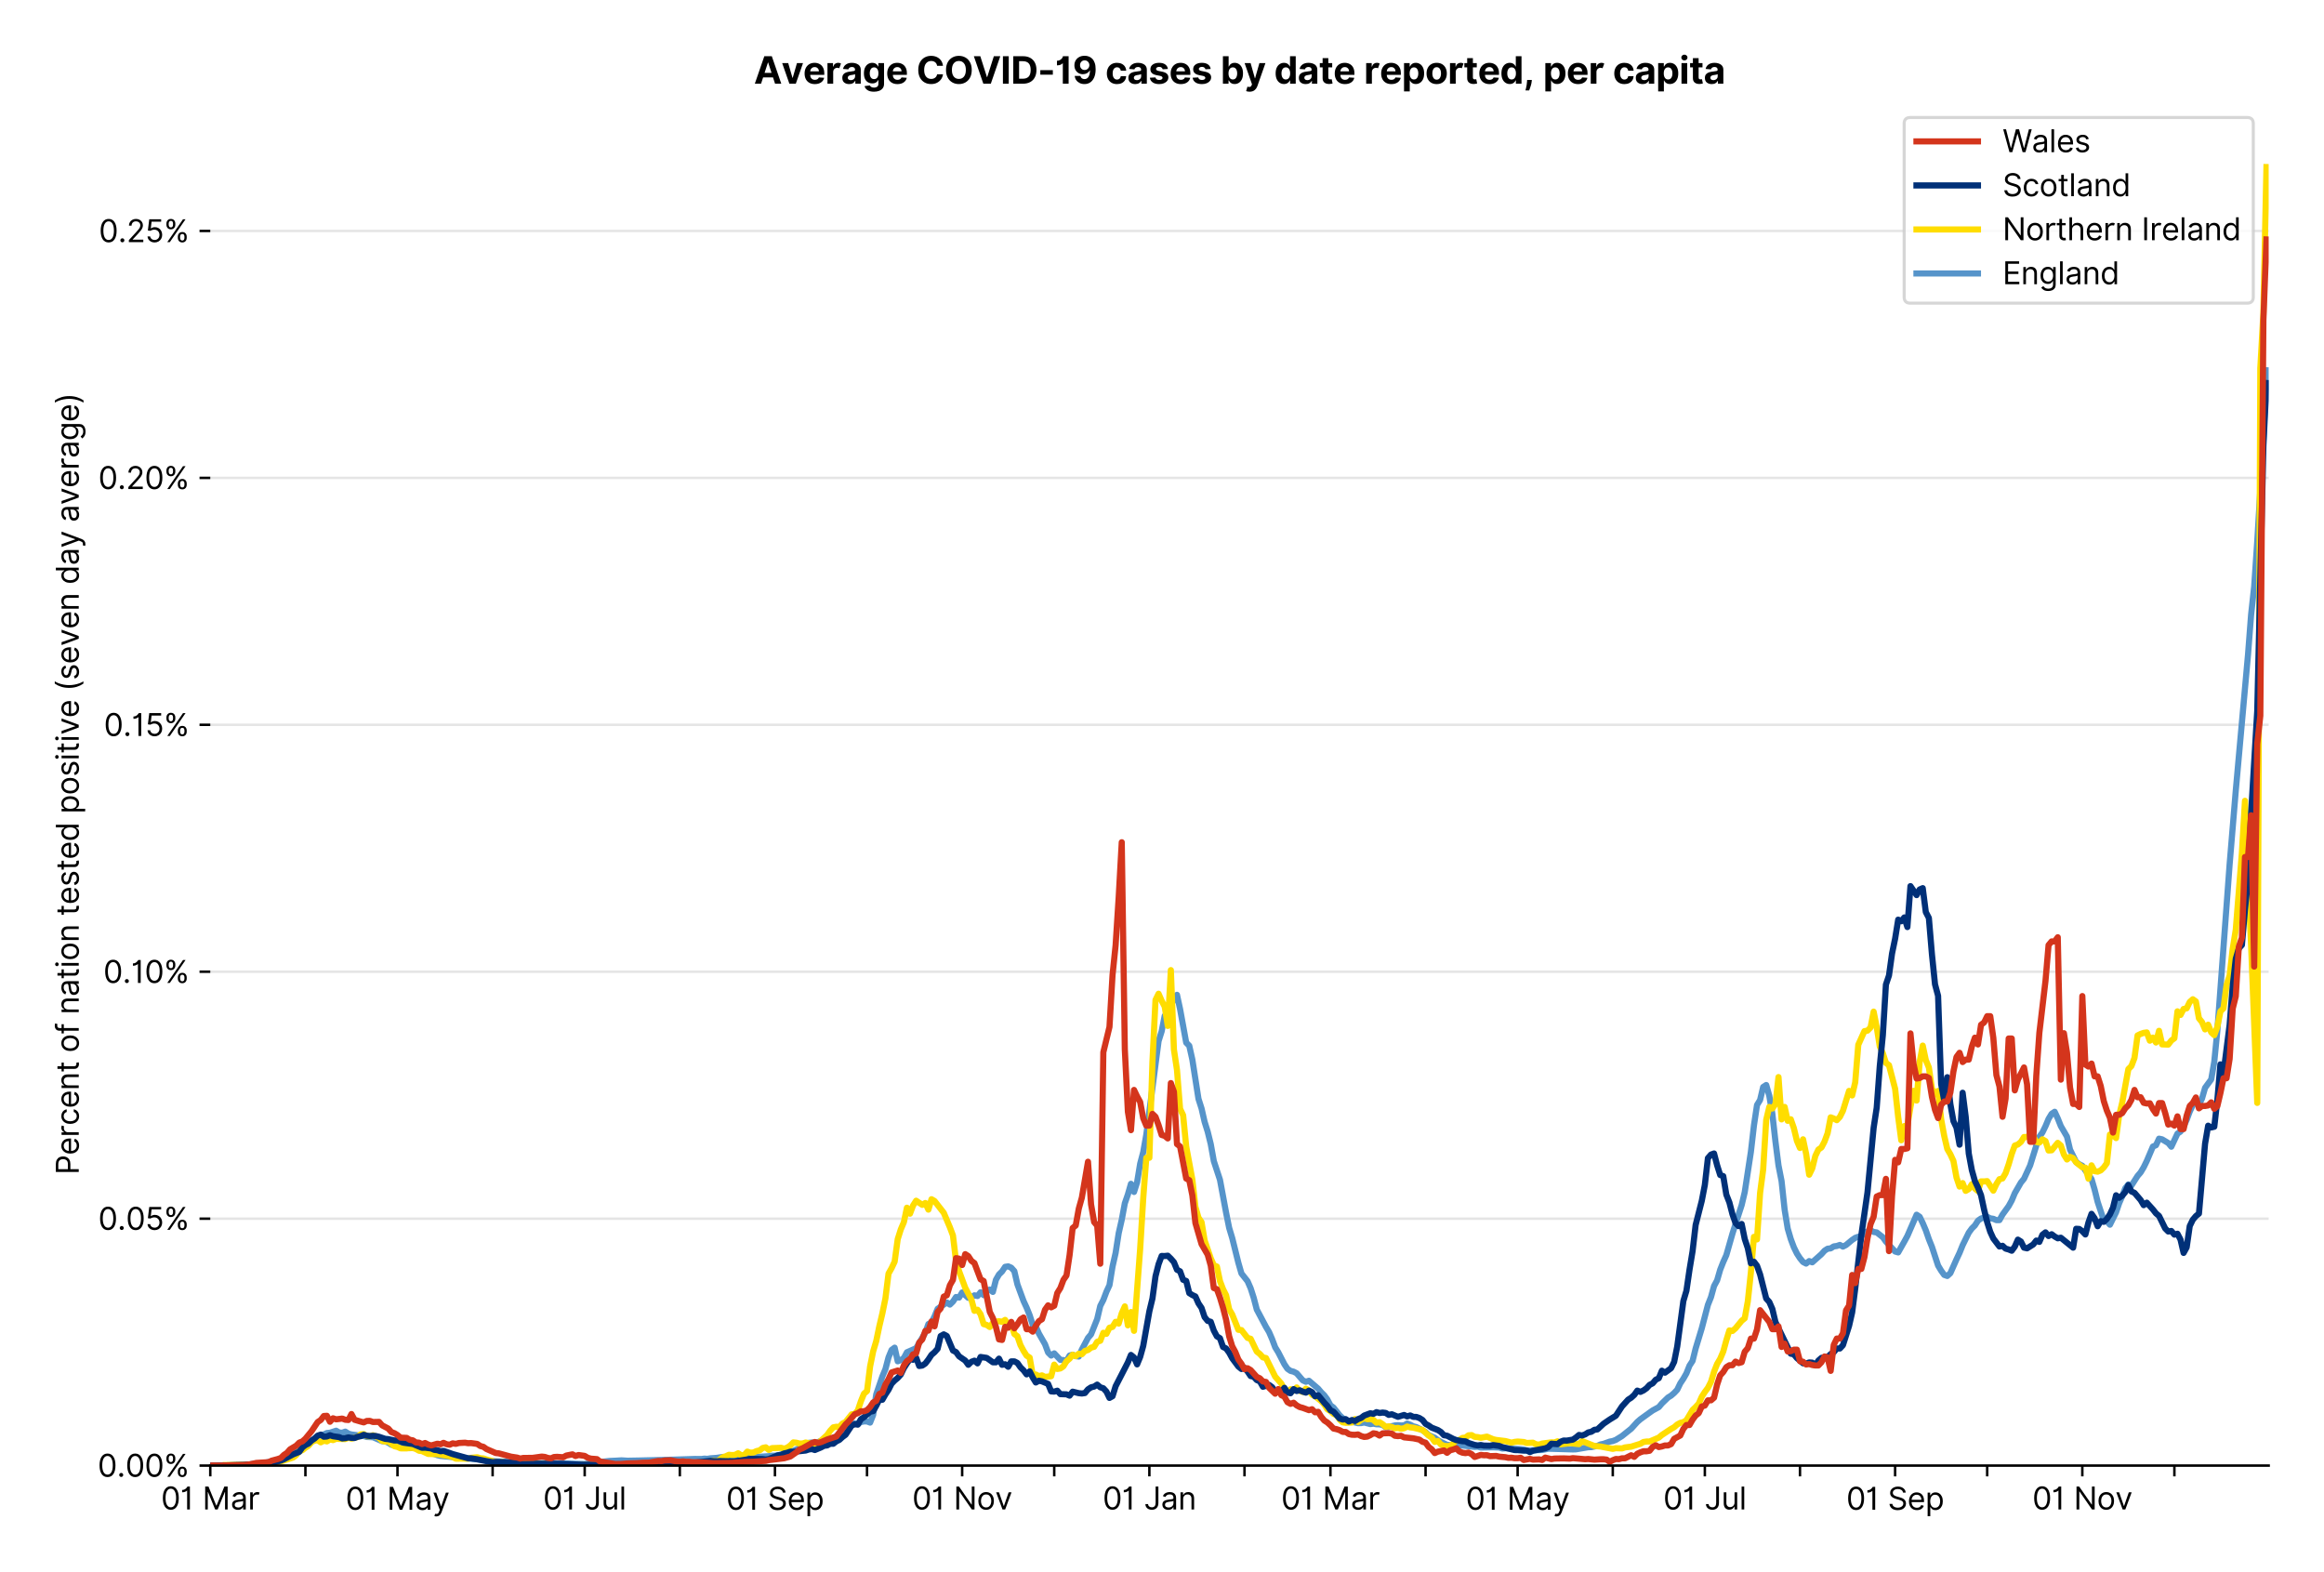 <?xml version="1.0" encoding="utf-8" standalone="no"?>
<!DOCTYPE svg PUBLIC "-//W3C//DTD SVG 1.1//EN"
  "http://www.w3.org/Graphics/SVG/1.1/DTD/svg11.dtd">
<svg xmlns:xlink="http://www.w3.org/1999/xlink" viewBox="0 0 756.005 511.234" xmlns="http://www.w3.org/2000/svg" version="1.1">
 <defs>
  <style type="text/css">*{stroke-linejoin: round; stroke-linecap: butt}</style>
 </defs>
 <g id="figure_1">
  <g id="patch_1">
   <path d="M 0 511.234 
L 756.005 511.234 
L 756.005 0 
L 0 0 
z
" style="fill: #ffffff"/>
  </g>
  <g id="axes_1">
   <g id="patch_2">
    <path d="M 68.405 476.745 
L 738.005 476.745 
L 738.005 33.225 
L 68.405 33.225 
z
" style="fill: #ffffff"/>
   </g>
   <g id="matplotlib.axis_1">
    <g id="xtick_1">
     <g id="line2d_1">
      <defs>
       <path id="m237c721036" d="M 0 0 
L 0 3.5 
" style="stroke: #000000; stroke-width: 0.8"/>
      </defs>
      <g>
       <use xlink:href="#m237c721036" x="68.405" y="476.745" style="stroke: #000000; stroke-width: 0.8"/>
      </g>
     </g>
     <g id="text_1">
      <!-- 01 Mar -->
      <g transform="translate(52.368 491.018)scale(0.1 -0.1)">
       <defs>
        <path id="Inter-Regular-30" d="M 2000 -64 
Q 1230 -64 806 561 
Q 382 1186 382 2327 
Q 382 3459 809 4088 
Q 1236 4718 2000 4718 
Q 2764 4718 3191 4088 
Q 3618 3459 3618 2327 
Q 3618 1186 3194 561 
Q 2771 -64 2000 -64 
z
M 2000 436 
Q 2509 436 2791 927 
Q 3073 1418 3073 2327 
Q 3073 3234 2789 3730 
Q 2505 4227 2000 4227 
Q 1496 4227 1211 3730 
Q 927 3234 927 2327 
Q 927 1418 1210 927 
Q 1493 436 2000 436 
z
" transform="scale(0.016)"/>
        <path id="Inter-Regular-31" d="M 1973 4655 
L 1973 0 
L 1409 0 
L 1409 3836 
L 1373 3836 
Q 1341 3773 1209 3692 
Q 1077 3611 868 3551 
Q 659 3491 391 3491 
L 391 3964 
Q 661 3964 859 4061 
Q 1057 4159 1190 4291 
Q 1323 4423 1392 4529 
Q 1461 4636 1473 4655 
L 1973 4655 
z
" transform="scale(0.016)"/>
        <path id="Inter-Regular-20" transform="scale(0.016)"/>
        <path id="Inter-Regular-4d" d="M 564 4655 
L 1236 4655 
L 2818 791 
L 2873 791 
L 4455 4655 
L 5127 4655 
L 5127 0 
L 4600 0 
L 4600 3536 
L 4555 3536 
L 3100 0 
L 2591 0 
L 1136 3536 
L 1091 3536 
L 1091 0 
L 564 0 
L 564 4655 
z
" transform="scale(0.016)"/>
        <path id="Inter-Regular-61" d="M 1518 -82 
Q 1186 -82 916 44 
Q 646 170 486 410 
Q 327 650 327 991 
Q 327 1291 445 1478 
Q 564 1666 761 1773 
Q 959 1880 1199 1933 
Q 1439 1986 1682 2018 
Q 2000 2059 2199 2080 
Q 2398 2102 2490 2154 
Q 2582 2207 2582 2336 
L 2582 2355 
Q 2582 2691 2399 2877 
Q 2216 3064 1846 3064 
Q 1461 3064 1243 2895 
Q 1025 2727 936 2536 
L 427 2718 
Q 564 3036 792 3214 
Q 1021 3393 1292 3464 
Q 1564 3536 1827 3536 
Q 1996 3536 2215 3496 
Q 2434 3457 2640 3334 
Q 2846 3211 2982 2963 
Q 3118 2716 3118 2300 
L 3118 0 
L 2582 0 
L 2582 473 
L 2555 473 
Q 2500 359 2373 229 
Q 2246 100 2034 9 
Q 1823 -82 1518 -82 
z
M 1600 400 
Q 1918 400 2137 525 
Q 2357 650 2469 847 
Q 2582 1045 2582 1264 
L 2582 1755 
Q 2548 1714 2433 1681 
Q 2318 1648 2169 1624 
Q 2021 1600 1881 1583 
Q 1741 1566 1655 1555 
Q 1446 1527 1265 1467 
Q 1084 1407 974 1287 
Q 864 1168 864 964 
Q 864 684 1072 542 
Q 1280 400 1600 400 
z
" transform="scale(0.016)"/>
        <path id="Inter-Regular-72" d="M 491 0 
L 491 3491 
L 1009 3491 
L 1009 2964 
L 1046 2964 
Q 1139 3223 1389 3384 
Q 1639 3545 1955 3545 
Q 2100 3545 2209 3511 
Q 2318 3477 2400 3418 
L 2218 2964 
Q 2161 2993 2085 3010 
Q 2009 3027 1909 3027 
Q 1527 3027 1277 2794 
Q 1027 2561 1027 2209 
L 1027 0 
L 491 0 
z
" transform="scale(0.016)"/>
       </defs>
       <use xlink:href="#Inter-Regular-30"/>
       <use xlink:href="#Inter-Regular-31" x="62.5"/>
       <use xlink:href="#Inter-Regular-20" x="106.676"/>
       <use xlink:href="#Inter-Regular-4d" x="134.801"/>
       <use xlink:href="#Inter-Regular-61" x="225.994"/>
       <use xlink:href="#Inter-Regular-72" x="282.386"/>
      </g>
     </g>
    </g>
    <g id="xtick_2">
     <g id="line2d_2">
      <g>
       <use xlink:href="#m237c721036" x="99.353" y="476.745" style="stroke: #000000; stroke-width: 0.8"/>
      </g>
     </g>
    </g>
    <g id="xtick_3">
     <g id="line2d_3">
      <g>
       <use xlink:href="#m237c721036" x="129.303" y="476.745" style="stroke: #000000; stroke-width: 0.8"/>
      </g>
     </g>
     <g id="text_2">
      <!-- 01 May -->
      <g transform="translate(112.4 491.117)scale(0.1 -0.1)">
       <defs>
        <path id="Inter-Regular-79" d="M 818 -1355 
Q 682 -1355 575 -1333 
Q 468 -1311 427 -1291 
L 564 -818 
Q 857 -893 1053 -814 
Q 1250 -736 1391 -345 
L 1509 -18 
L 218 3491 
L 800 3491 
L 1764 709 
L 1800 709 
L 2764 3491 
L 3346 3491 
L 1846 -564 
Q 1550 -1355 818 -1355 
z
" transform="scale(0.016)"/>
       </defs>
       <use xlink:href="#Inter-Regular-30"/>
       <use xlink:href="#Inter-Regular-31" x="62.5"/>
       <use xlink:href="#Inter-Regular-20" x="106.676"/>
       <use xlink:href="#Inter-Regular-4d" x="134.801"/>
       <use xlink:href="#Inter-Regular-61" x="225.994"/>
       <use xlink:href="#Inter-Regular-79" x="282.386"/>
      </g>
     </g>
    </g>
    <g id="xtick_4">
     <g id="line2d_4">
      <g>
       <use xlink:href="#m237c721036" x="160.251" y="476.745" style="stroke: #000000; stroke-width: 0.8"/>
      </g>
     </g>
    </g>
    <g id="xtick_5">
     <g id="line2d_5">
      <g>
       <use xlink:href="#m237c721036" x="190.201" y="476.745" style="stroke: #000000; stroke-width: 0.8"/>
      </g>
     </g>
     <g id="text_3">
      <!-- 01 Jul -->
      <g transform="translate(176.657 491.018)scale(0.1 -0.1)">
       <defs>
        <path id="Inter-Regular-4a" d="M 2346 4655 
L 2909 4655 
L 2909 1327 
Q 2909 657 2549 296 
Q 2189 -64 1582 -64 
Q 1200 -64 902 76 
Q 605 216 434 475 
Q 264 734 264 1091 
L 818 1091 
Q 818 795 1034 615 
Q 1250 436 1582 436 
Q 1948 436 2147 664 
Q 2346 893 2346 1327 
L 2346 4655 
z
" transform="scale(0.016)"/>
        <path id="Inter-Regular-75" d="M 2691 1427 
L 2691 3491 
L 3227 3491 
L 3227 0 
L 2691 0 
L 2691 591 
L 2655 591 
Q 2532 325 2273 140 
Q 2014 -45 1618 -45 
Q 1127 -45 809 280 
Q 491 605 491 1273 
L 491 3491 
L 1027 3491 
L 1027 1309 
Q 1027 927 1242 700 
Q 1457 473 1791 473 
Q 1991 473 2199 575 
Q 2407 677 2549 888 
Q 2691 1100 2691 1427 
z
" transform="scale(0.016)"/>
        <path id="Inter-Regular-6c" d="M 1027 4655 
L 1027 0 
L 491 0 
L 491 4655 
L 1027 4655 
z
" transform="scale(0.016)"/>
       </defs>
       <use xlink:href="#Inter-Regular-30"/>
       <use xlink:href="#Inter-Regular-31" x="62.5"/>
       <use xlink:href="#Inter-Regular-20" x="106.676"/>
       <use xlink:href="#Inter-Regular-4a" x="134.801"/>
       <use xlink:href="#Inter-Regular-75" x="189.063"/>
       <use xlink:href="#Inter-Regular-6c" x="247.159"/>
      </g>
     </g>
    </g>
    <g id="xtick_6">
     <g id="line2d_6">
      <g>
       <use xlink:href="#m237c721036" x="221.149" y="476.745" style="stroke: #000000; stroke-width: 0.8"/>
      </g>
     </g>
    </g>
    <g id="xtick_7">
     <g id="line2d_7">
      <g>
       <use xlink:href="#m237c721036" x="252.097" y="476.745" style="stroke: #000000; stroke-width: 0.8"/>
      </g>
     </g>
     <g id="text_4">
      <!-- 01 Sep -->
      <g transform="translate(236.21 491.117)scale(0.1 -0.1)">
       <defs>
        <path id="Inter-Regular-53" d="M 3109 3491 
Q 3068 3836 2777 4027 
Q 2486 4218 2064 4218 
Q 1600 4218 1318 3999 
Q 1036 3780 1036 3445 
Q 1036 3195 1189 3042 
Q 1343 2889 1553 2803 
Q 1764 2718 1936 2673 
L 2409 2545 
Q 2591 2498 2815 2414 
Q 3039 2330 3244 2185 
Q 3450 2041 3584 1816 
Q 3718 1591 3718 1264 
Q 3718 886 3521 581 
Q 3325 277 2949 97 
Q 2573 -82 2036 -82 
Q 1286 -82 845 272 
Q 405 627 364 1200 
L 946 1200 
Q 968 936 1124 764 
Q 1280 593 1519 510 
Q 1759 427 2036 427 
Q 2359 427 2616 533 
Q 2873 639 3023 828 
Q 3173 1018 3173 1273 
Q 3173 1505 3043 1650 
Q 2914 1795 2702 1886 
Q 2491 1977 2246 2045 
L 1673 2209 
Q 1127 2366 809 2657 
Q 491 2948 491 3418 
Q 491 3809 703 4101 
Q 916 4393 1276 4555 
Q 1636 4718 2082 4718 
Q 2532 4718 2882 4558 
Q 3232 4398 3437 4120 
Q 3643 3843 3655 3491 
L 3109 3491 
z
" transform="scale(0.016)"/>
        <path id="Inter-Regular-65" d="M 1955 -73 
Q 1450 -73 1085 151 
Q 721 375 524 778 
Q 327 1182 327 1718 
Q 327 2255 524 2665 
Q 721 3075 1074 3305 
Q 1427 3536 1900 3536 
Q 2173 3536 2439 3445 
Q 2705 3355 2923 3151 
Q 3141 2948 3270 2614 
Q 3400 2280 3400 1791 
L 3400 1564 
L 866 1564 
Q 884 1005 1183 707 
Q 1482 409 1955 409 
Q 2271 409 2498 545 
Q 2725 682 2827 955 
L 3346 809 
Q 3223 414 2854 170 
Q 2486 -73 1955 -73 
z
M 866 2027 
L 2855 2027 
Q 2855 2470 2595 2762 
Q 2336 3055 1900 3055 
Q 1593 3055 1368 2911 
Q 1143 2768 1013 2533 
Q 884 2298 866 2027 
z
" transform="scale(0.016)"/>
        <path id="Inter-Regular-70" d="M 491 -1309 
L 491 3491 
L 1009 3491 
L 1009 2936 
L 1073 2936 
Q 1132 3027 1237 3169 
Q 1343 3311 1542 3423 
Q 1741 3536 2082 3536 
Q 2523 3536 2859 3315 
Q 3196 3095 3384 2690 
Q 3573 2286 3573 1736 
Q 3573 1182 3384 776 
Q 3196 370 2861 148 
Q 2527 -73 2091 -73 
Q 1755 -73 1552 39 
Q 1350 152 1241 296 
Q 1132 441 1073 536 
L 1027 536 
L 1027 -1309 
L 491 -1309 
z
M 1018 1745 
Q 1018 1152 1276 780 
Q 1534 409 2018 409 
Q 2355 409 2581 587 
Q 2807 766 2921 1069 
Q 3036 1373 3036 1745 
Q 3036 2114 2923 2410 
Q 2811 2707 2585 2881 
Q 2359 3055 2018 3055 
Q 1527 3055 1272 2693 
Q 1018 2332 1018 1745 
z
" transform="scale(0.016)"/>
       </defs>
       <use xlink:href="#Inter-Regular-30"/>
       <use xlink:href="#Inter-Regular-31" x="62.5"/>
       <use xlink:href="#Inter-Regular-20" x="106.676"/>
       <use xlink:href="#Inter-Regular-53" x="134.801"/>
       <use xlink:href="#Inter-Regular-65" x="198.58"/>
       <use xlink:href="#Inter-Regular-70" x="256.818"/>
      </g>
     </g>
    </g>
    <g id="xtick_8">
     <g id="line2d_8">
      <g>
       <use xlink:href="#m237c721036" x="282.047" y="476.745" style="stroke: #000000; stroke-width: 0.8"/>
      </g>
     </g>
    </g>
    <g id="xtick_9">
     <g id="line2d_9">
      <g>
       <use xlink:href="#m237c721036" x="312.995" y="476.745" style="stroke: #000000; stroke-width: 0.8"/>
      </g>
     </g>
     <g id="text_5">
      <!-- 01 Nov -->
      <g transform="translate(296.724 491.018)scale(0.1 -0.1)">
       <defs>
        <path id="Inter-Regular-4e" d="M 4255 4655 
L 4255 0 
L 3709 0 
L 1173 3655 
L 1127 3655 
L 1127 0 
L 564 0 
L 564 4655 
L 1109 4655 
L 3655 991 
L 3700 991 
L 3700 4655 
L 4255 4655 
z
" transform="scale(0.016)"/>
        <path id="Inter-Regular-6f" d="M 1909 -73 
Q 1436 -73 1080 152 
Q 725 377 526 781 
Q 327 1186 327 1727 
Q 327 2273 526 2679 
Q 725 3086 1080 3311 
Q 1436 3536 1909 3536 
Q 2382 3536 2737 3311 
Q 3093 3086 3292 2679 
Q 3491 2273 3491 1727 
Q 3491 1186 3292 781 
Q 3093 377 2737 152 
Q 2382 -73 1909 -73 
z
M 1909 409 
Q 2268 409 2500 593 
Q 2732 777 2843 1077 
Q 2955 1377 2955 1727 
Q 2955 2077 2843 2379 
Q 2732 2682 2500 2868 
Q 2268 3055 1909 3055 
Q 1550 3055 1318 2868 
Q 1086 2682 975 2379 
Q 864 2077 864 1727 
Q 864 1377 975 1077 
Q 1086 777 1318 593 
Q 1550 409 1909 409 
z
" transform="scale(0.016)"/>
        <path id="Inter-Regular-76" d="M 3346 3491 
L 2055 0 
L 1509 0 
L 218 3491 
L 800 3491 
L 1764 709 
L 1800 709 
L 2764 3491 
L 3346 3491 
z
" transform="scale(0.016)"/>
       </defs>
       <use xlink:href="#Inter-Regular-30"/>
       <use xlink:href="#Inter-Regular-31" x="62.5"/>
       <use xlink:href="#Inter-Regular-20" x="106.676"/>
       <use xlink:href="#Inter-Regular-4e" x="134.801"/>
       <use xlink:href="#Inter-Regular-6f" x="210.085"/>
       <use xlink:href="#Inter-Regular-76" x="269.744"/>
      </g>
     </g>
    </g>
    <g id="xtick_10">
     <g id="line2d_10">
      <g>
       <use xlink:href="#m237c721036" x="342.945" y="476.745" style="stroke: #000000; stroke-width: 0.8"/>
      </g>
     </g>
    </g>
    <g id="xtick_11">
     <g id="line2d_11">
      <g>
       <use xlink:href="#m237c721036" x="373.894" y="476.745" style="stroke: #000000; stroke-width: 0.8"/>
      </g>
     </g>
     <g id="text_6">
      <!-- 01 Jan -->
      <g transform="translate(358.694 491.018)scale(0.1 -0.1)">
       <defs>
        <path id="Inter-Regular-6e" d="M 1027 2100 
L 1027 0 
L 491 0 
L 491 3491 
L 1009 3491 
L 1009 2945 
L 1055 2945 
Q 1177 3211 1427 3373 
Q 1677 3536 2073 3536 
Q 2602 3536 2928 3211 
Q 3255 2886 3255 2218 
L 3255 0 
L 2718 0 
L 2718 2182 
Q 2718 2593 2504 2824 
Q 2291 3055 1918 3055 
Q 1534 3055 1280 2806 
Q 1027 2557 1027 2100 
z
" transform="scale(0.016)"/>
       </defs>
       <use xlink:href="#Inter-Regular-30"/>
       <use xlink:href="#Inter-Regular-31" x="62.5"/>
       <use xlink:href="#Inter-Regular-20" x="106.676"/>
       <use xlink:href="#Inter-Regular-4a" x="134.801"/>
       <use xlink:href="#Inter-Regular-61" x="189.063"/>
       <use xlink:href="#Inter-Regular-6e" x="245.455"/>
      </g>
     </g>
    </g>
    <g id="xtick_12">
     <g id="line2d_12">
      <g>
       <use xlink:href="#m237c721036" x="404.842" y="476.745" style="stroke: #000000; stroke-width: 0.8"/>
      </g>
     </g>
    </g>
    <g id="xtick_13">
     <g id="line2d_13">
      <g>
       <use xlink:href="#m237c721036" x="432.795" y="476.745" style="stroke: #000000; stroke-width: 0.8"/>
      </g>
     </g>
     <g id="text_7">
      <!-- 01 Mar -->
      <g transform="translate(416.758 491.018)scale(0.1 -0.1)">
       <use xlink:href="#Inter-Regular-30"/>
       <use xlink:href="#Inter-Regular-31" x="62.5"/>
       <use xlink:href="#Inter-Regular-20" x="106.676"/>
       <use xlink:href="#Inter-Regular-4d" x="134.801"/>
       <use xlink:href="#Inter-Regular-61" x="225.994"/>
       <use xlink:href="#Inter-Regular-72" x="282.386"/>
      </g>
     </g>
    </g>
    <g id="xtick_14">
     <g id="line2d_14">
      <g>
       <use xlink:href="#m237c721036" x="463.743" y="476.745" style="stroke: #000000; stroke-width: 0.8"/>
      </g>
     </g>
    </g>
    <g id="xtick_15">
     <g id="line2d_15">
      <g>
       <use xlink:href="#m237c721036" x="493.693" y="476.745" style="stroke: #000000; stroke-width: 0.8"/>
      </g>
     </g>
     <g id="text_8">
      <!-- 01 May -->
      <g transform="translate(476.79 491.117)scale(0.1 -0.1)">
       <use xlink:href="#Inter-Regular-30"/>
       <use xlink:href="#Inter-Regular-31" x="62.5"/>
       <use xlink:href="#Inter-Regular-20" x="106.676"/>
       <use xlink:href="#Inter-Regular-4d" x="134.801"/>
       <use xlink:href="#Inter-Regular-61" x="225.994"/>
       <use xlink:href="#Inter-Regular-79" x="282.386"/>
      </g>
     </g>
    </g>
    <g id="xtick_16">
     <g id="line2d_16">
      <g>
       <use xlink:href="#m237c721036" x="524.641" y="476.745" style="stroke: #000000; stroke-width: 0.8"/>
      </g>
     </g>
    </g>
    <g id="xtick_17">
     <g id="line2d_17">
      <g>
       <use xlink:href="#m237c721036" x="554.591" y="476.745" style="stroke: #000000; stroke-width: 0.8"/>
      </g>
     </g>
     <g id="text_9">
      <!-- 01 Jul -->
      <g transform="translate(541.047 491.018)scale(0.1 -0.1)">
       <use xlink:href="#Inter-Regular-30"/>
       <use xlink:href="#Inter-Regular-31" x="62.5"/>
       <use xlink:href="#Inter-Regular-20" x="106.676"/>
       <use xlink:href="#Inter-Regular-4a" x="134.801"/>
       <use xlink:href="#Inter-Regular-75" x="189.063"/>
       <use xlink:href="#Inter-Regular-6c" x="247.159"/>
      </g>
     </g>
    </g>
    <g id="xtick_18">
     <g id="line2d_18">
      <g>
       <use xlink:href="#m237c721036" x="585.539" y="476.745" style="stroke: #000000; stroke-width: 0.8"/>
      </g>
     </g>
    </g>
    <g id="xtick_19">
     <g id="line2d_19">
      <g>
       <use xlink:href="#m237c721036" x="616.488" y="476.745" style="stroke: #000000; stroke-width: 0.8"/>
      </g>
     </g>
     <g id="text_10">
      <!-- 01 Sep -->
      <g transform="translate(600.6 491.117)scale(0.1 -0.1)">
       <use xlink:href="#Inter-Regular-30"/>
       <use xlink:href="#Inter-Regular-31" x="62.5"/>
       <use xlink:href="#Inter-Regular-20" x="106.676"/>
       <use xlink:href="#Inter-Regular-53" x="134.801"/>
       <use xlink:href="#Inter-Regular-65" x="198.58"/>
       <use xlink:href="#Inter-Regular-70" x="256.818"/>
      </g>
     </g>
    </g>
    <g id="xtick_20">
     <g id="line2d_20">
      <g>
       <use xlink:href="#m237c721036" x="646.438" y="476.745" style="stroke: #000000; stroke-width: 0.8"/>
      </g>
     </g>
    </g>
    <g id="xtick_21">
     <g id="line2d_21">
      <g>
       <use xlink:href="#m237c721036" x="677.386" y="476.745" style="stroke: #000000; stroke-width: 0.8"/>
      </g>
     </g>
     <g id="text_11">
      <!-- 01 Nov -->
      <g transform="translate(661.115 491.018)scale(0.1 -0.1)">
       <use xlink:href="#Inter-Regular-30"/>
       <use xlink:href="#Inter-Regular-31" x="62.5"/>
       <use xlink:href="#Inter-Regular-20" x="106.676"/>
       <use xlink:href="#Inter-Regular-4e" x="134.801"/>
       <use xlink:href="#Inter-Regular-6f" x="210.085"/>
       <use xlink:href="#Inter-Regular-76" x="269.744"/>
      </g>
     </g>
    </g>
    <g id="xtick_22">
     <g id="line2d_22">
      <g>
       <use xlink:href="#m237c721036" x="707.336" y="476.745" style="stroke: #000000; stroke-width: 0.8"/>
      </g>
     </g>
    </g>
   </g>
   <g id="matplotlib.axis_2">
    <g id="ytick_1">
     <g id="line2d_23">
      <path d="M 68.405 476.745 
L 738.005 476.745 
" clip-path="url(#pa749a83805)" style="fill: none; stroke: #e5e5e5; stroke-width: 0.8; stroke-linecap: square"/>
     </g>
     <g id="line2d_24">
      <defs>
       <path id="m4fd65a8347" d="M 0 0 
L -3.5 0 
" style="stroke: #000000; stroke-width: 0.8"/>
      </defs>
      <g>
       <use xlink:href="#m4fd65a8347" x="68.405" y="476.745" style="stroke: #000000; stroke-width: 0.8"/>
      </g>
     </g>
     <g id="text_12">
      <!-- 0.00% -->
      <g transform="translate(31.773 480.382)scale(0.1 -0.1)">
       <defs>
        <path id="Inter-Regular-2e" d="M 882 -36 
Q 714 -36 593 84 
Q 473 205 473 373 
Q 473 541 593 661 
Q 714 782 882 782 
Q 1050 782 1170 661 
Q 1291 541 1291 373 
Q 1291 205 1170 84 
Q 1050 -36 882 -36 
z
" transform="scale(0.016)"/>
        <path id="Inter-Regular-25" d="M 2855 873 
L 2855 1118 
Q 2855 1373 2960 1585 
Q 3066 1798 3269 1926 
Q 3473 2055 3764 2055 
Q 4059 2055 4259 1926 
Q 4459 1798 4561 1585 
Q 4664 1373 4664 1118 
L 4664 873 
Q 4664 618 4560 405 
Q 4457 193 4256 64 
Q 4055 -64 3764 -64 
Q 3468 -64 3266 64 
Q 3064 193 2959 405 
Q 2855 618 2855 873 
z
M 536 3536 
L 536 3782 
Q 536 4036 642 4248 
Q 748 4461 951 4589 
Q 1155 4718 1446 4718 
Q 1741 4718 1941 4589 
Q 2141 4461 2243 4248 
Q 2346 4036 2346 3782 
L 2346 3536 
Q 2346 3282 2242 3069 
Q 2139 2857 1937 2728 
Q 1736 2600 1446 2600 
Q 1150 2600 948 2728 
Q 746 2857 641 3069 
Q 536 3282 536 3536 
z
M 709 0 
L 3909 4655 
L 4427 4655 
L 1227 0 
L 709 0 
z
M 3318 1118 
L 3318 873 
Q 3318 661 3418 494 
Q 3518 327 3764 327 
Q 4002 327 4101 494 
Q 4200 661 4200 873 
L 4200 1118 
Q 4200 1330 4104 1497 
Q 4009 1664 3764 1664 
Q 3525 1664 3421 1497 
Q 3318 1330 3318 1118 
z
M 1000 3782 
L 1000 3536 
Q 1000 3325 1100 3158 
Q 1200 2991 1446 2991 
Q 1684 2991 1783 3158 
Q 1882 3325 1882 3536 
L 1882 3782 
Q 1882 3993 1786 4160 
Q 1691 4327 1446 4327 
Q 1207 4327 1103 4160 
Q 1000 3993 1000 3782 
z
" transform="scale(0.016)"/>
       </defs>
       <use xlink:href="#Inter-Regular-30"/>
       <use xlink:href="#Inter-Regular-2e" x="62.5"/>
       <use xlink:href="#Inter-Regular-30" x="90.057"/>
       <use xlink:href="#Inter-Regular-30" x="152.557"/>
       <use xlink:href="#Inter-Regular-25" x="215.057"/>
      </g>
     </g>
    </g>
    <g id="ytick_2">
     <g id="line2d_25">
      <path d="M 68.405 396.422 
L 738.005 396.422 
" clip-path="url(#pa749a83805)" style="fill: none; stroke: #e5e5e5; stroke-width: 0.8; stroke-linecap: square"/>
     </g>
     <g id="line2d_26">
      <g>
       <use xlink:href="#m4fd65a8347" x="68.405" y="396.422" style="stroke: #000000; stroke-width: 0.8"/>
      </g>
     </g>
     <g id="text_13">
      <!-- 0.05% -->
      <g transform="translate(31.944 400.058)scale(0.1 -0.1)">
       <defs>
        <path id="Inter-Regular-35" d="M 1936 -64 
Q 1536 -64 1216 95 
Q 896 255 702 532 
Q 509 809 491 1164 
L 1036 1164 
Q 1068 848 1324 642 
Q 1580 436 1936 436 
Q 2223 436 2447 570 
Q 2671 705 2799 940 
Q 2927 1175 2927 1473 
Q 2927 1777 2794 2017 
Q 2661 2257 2429 2395 
Q 2198 2534 1900 2536 
Q 1686 2539 1461 2472 
Q 1236 2405 1091 2300 
L 564 2364 
L 846 4655 
L 3264 4655 
L 3264 4155 
L 1318 4155 
L 1155 2782 
L 1182 2782 
Q 1325 2895 1541 2970 
Q 1757 3045 1991 3045 
Q 2418 3045 2753 2842 
Q 3089 2639 3281 2286 
Q 3473 1934 3473 1482 
Q 3473 1036 3274 687 
Q 3075 339 2727 137 
Q 2380 -64 1936 -64 
z
" transform="scale(0.016)"/>
       </defs>
       <use xlink:href="#Inter-Regular-30"/>
       <use xlink:href="#Inter-Regular-2e" x="62.5"/>
       <use xlink:href="#Inter-Regular-30" x="90.057"/>
       <use xlink:href="#Inter-Regular-35" x="152.557"/>
       <use xlink:href="#Inter-Regular-25" x="213.352"/>
      </g>
     </g>
    </g>
    <g id="ytick_3">
     <g id="line2d_27">
      <path d="M 68.405 316.098 
L 738.005 316.098 
" clip-path="url(#pa749a83805)" style="fill: none; stroke: #e5e5e5; stroke-width: 0.8; stroke-linecap: square"/>
     </g>
     <g id="line2d_28">
      <g>
       <use xlink:href="#m4fd65a8347" x="68.405" y="316.098" style="stroke: #000000; stroke-width: 0.8"/>
      </g>
     </g>
     <g id="text_14">
      <!-- 0.10% -->
      <g transform="translate(33.606 319.735)scale(0.1 -0.1)">
       <use xlink:href="#Inter-Regular-30"/>
       <use xlink:href="#Inter-Regular-2e" x="62.5"/>
       <use xlink:href="#Inter-Regular-31" x="90.057"/>
       <use xlink:href="#Inter-Regular-30" x="134.233"/>
       <use xlink:href="#Inter-Regular-25" x="196.733"/>
      </g>
     </g>
    </g>
    <g id="ytick_4">
     <g id="line2d_29">
      <path d="M 68.405 235.775 
L 738.005 235.775 
" clip-path="url(#pa749a83805)" style="fill: none; stroke: #e5e5e5; stroke-width: 0.8; stroke-linecap: square"/>
     </g>
     <g id="line2d_30">
      <g>
       <use xlink:href="#m4fd65a8347" x="68.405" y="235.775" style="stroke: #000000; stroke-width: 0.8"/>
      </g>
     </g>
     <g id="text_15">
      <!-- 0.15% -->
      <g transform="translate(33.777 239.412)scale(0.1 -0.1)">
       <use xlink:href="#Inter-Regular-30"/>
       <use xlink:href="#Inter-Regular-2e" x="62.5"/>
       <use xlink:href="#Inter-Regular-31" x="90.057"/>
       <use xlink:href="#Inter-Regular-35" x="134.233"/>
       <use xlink:href="#Inter-Regular-25" x="195.028"/>
      </g>
     </g>
    </g>
    <g id="ytick_5">
     <g id="line2d_31">
      <path d="M 68.405 155.451 
L 738.005 155.451 
" clip-path="url(#pa749a83805)" style="fill: none; stroke: #e5e5e5; stroke-width: 0.8; stroke-linecap: square"/>
     </g>
     <g id="line2d_32">
      <g>
       <use xlink:href="#m4fd65a8347" x="68.405" y="155.451" style="stroke: #000000; stroke-width: 0.8"/>
      </g>
     </g>
     <g id="text_16">
      <!-- 0.20% -->
      <g transform="translate(31.972 159.088)scale(0.1 -0.1)">
       <defs>
        <path id="Inter-Regular-32" d="M 482 0 
L 482 409 
L 2018 2091 
Q 2289 2386 2464 2605 
Q 2639 2825 2724 3019 
Q 2809 3214 2809 3427 
Q 2809 3795 2553 4011 
Q 2298 4227 1918 4227 
Q 1514 4227 1275 3985 
Q 1036 3743 1036 3345 
L 500 3345 
Q 500 3755 688 4064 
Q 877 4373 1203 4545 
Q 1530 4718 1936 4718 
Q 2346 4718 2661 4545 
Q 2977 4373 3156 4079 
Q 3336 3786 3336 3427 
Q 3336 3170 3244 2926 
Q 3152 2682 2926 2383 
Q 2700 2084 2300 1655 
L 1255 536 
L 1255 500 
L 3418 500 
L 3418 0 
L 482 0 
z
" transform="scale(0.016)"/>
       </defs>
       <use xlink:href="#Inter-Regular-30"/>
       <use xlink:href="#Inter-Regular-2e" x="62.5"/>
       <use xlink:href="#Inter-Regular-32" x="90.057"/>
       <use xlink:href="#Inter-Regular-30" x="150.568"/>
       <use xlink:href="#Inter-Regular-25" x="213.068"/>
      </g>
     </g>
    </g>
    <g id="ytick_6">
     <g id="line2d_33">
      <path d="M 68.405 75.128 
L 738.005 75.128 
" clip-path="url(#pa749a83805)" style="fill: none; stroke: #e5e5e5; stroke-width: 0.8; stroke-linecap: square"/>
     </g>
     <g id="line2d_34">
      <g>
       <use xlink:href="#m4fd65a8347" x="68.405" y="75.128" style="stroke: #000000; stroke-width: 0.8"/>
      </g>
     </g>
     <g id="text_17">
      <!-- 0.25% -->
      <g transform="translate(32.142 78.765)scale(0.1 -0.1)">
       <use xlink:href="#Inter-Regular-30"/>
       <use xlink:href="#Inter-Regular-2e" x="62.5"/>
       <use xlink:href="#Inter-Regular-32" x="90.057"/>
       <use xlink:href="#Inter-Regular-35" x="150.568"/>
       <use xlink:href="#Inter-Regular-25" x="211.364"/>
      </g>
     </g>
    </g>
    <g id="text_18">
     <!-- Percent of nation tested positive (seven day average) -->
     <g transform="translate(25.614 382.124)rotate(-90)scale(0.1 -0.1)">
      <defs>
       <path id="Inter-Regular-50" d="M 564 0 
L 564 4655 
L 2136 4655 
Q 2684 4655 3033 4458 
Q 3382 4261 3550 3927 
Q 3718 3593 3718 3182 
Q 3718 2770 3551 2434 
Q 3384 2098 3036 1899 
Q 2689 1700 2146 1700 
L 1127 1700 
L 1127 0 
L 564 0 
z
M 1127 2200 
L 2127 2200 
Q 2689 2200 2926 2482 
Q 3164 2764 3164 3182 
Q 3164 3602 2925 3878 
Q 2686 4155 2118 4155 
L 1127 4155 
L 1127 2200 
z
" transform="scale(0.016)"/>
       <path id="Inter-Regular-63" d="M 1909 -73 
Q 1418 -73 1063 159 
Q 709 391 518 798 
Q 327 1205 327 1727 
Q 327 2259 524 2667 
Q 721 3075 1074 3305 
Q 1427 3536 1900 3536 
Q 2268 3536 2563 3400 
Q 2859 3264 3047 3018 
Q 3236 2773 3282 2445 
L 2746 2445 
Q 2684 2684 2474 2869 
Q 2264 3055 1909 3055 
Q 1439 3055 1151 2697 
Q 864 2339 864 1745 
Q 864 1139 1148 774 
Q 1432 409 1909 409 
Q 2223 409 2447 570 
Q 2671 732 2746 1018 
L 3282 1018 
Q 3236 709 3058 462 
Q 2880 216 2588 71 
Q 2296 -73 1909 -73 
z
" transform="scale(0.016)"/>
       <path id="Inter-Regular-74" d="M 2009 3491 
L 2009 3036 
L 1264 3036 
L 1264 1000 
Q 1264 773 1331 660 
Q 1398 548 1503 510 
Q 1609 473 1727 473 
Q 1816 473 1873 483 
Q 1930 493 1964 500 
L 2073 18 
Q 2018 -2 1920 -23 
Q 1823 -45 1673 -45 
Q 1446 -45 1228 52 
Q 1011 150 869 350 
Q 727 550 727 855 
L 727 3036 
L 200 3036 
L 200 3491 
L 727 3491 
L 727 4327 
L 1264 4327 
L 1264 3491 
L 2009 3491 
z
" transform="scale(0.016)"/>
       <path id="Inter-Regular-66" d="M 2046 3491 
L 2046 3036 
L 1264 3036 
L 1264 0 
L 727 0 
L 727 3036 
L 164 3036 
L 164 3491 
L 727 3491 
L 727 3973 
Q 727 4273 868 4473 
Q 1009 4673 1234 4773 
Q 1459 4873 1709 4873 
Q 1907 4873 2032 4841 
Q 2157 4809 2218 4782 
L 2064 4318 
Q 2023 4332 1951 4352 
Q 1880 4373 1764 4373 
Q 1498 4373 1381 4239 
Q 1264 4105 1264 3845 
L 1264 3491 
L 2046 3491 
z
" transform="scale(0.016)"/>
       <path id="Inter-Regular-69" d="M 491 0 
L 491 3491 
L 1027 3491 
L 1027 0 
L 491 0 
z
M 764 4073 
Q 607 4073 494 4179 
Q 382 4286 382 4436 
Q 382 4586 494 4693 
Q 607 4800 764 4800 
Q 921 4800 1033 4693 
Q 1146 4586 1146 4436 
Q 1146 4286 1033 4179 
Q 921 4073 764 4073 
z
" transform="scale(0.016)"/>
       <path id="Inter-Regular-73" d="M 2964 2709 
L 2482 2573 
Q 2411 2755 2245 2914 
Q 2080 3073 1727 3073 
Q 1407 3073 1194 2926 
Q 982 2780 982 2555 
Q 982 2355 1127 2239 
Q 1273 2123 1582 2045 
L 2100 1918 
Q 3027 1691 3027 973 
Q 3027 673 2855 436 
Q 2684 200 2377 63 
Q 2071 -73 1664 -73 
Q 1130 -73 780 159 
Q 430 391 336 836 
L 846 964 
Q 989 400 1655 400 
Q 2030 400 2251 560 
Q 2473 720 2473 945 
Q 2473 1316 1955 1436 
L 1373 1573 
Q 893 1686 669 1926 
Q 446 2166 446 2527 
Q 446 2823 613 3050 
Q 780 3277 1069 3406 
Q 1359 3536 1727 3536 
Q 2246 3536 2542 3309 
Q 2839 3082 2964 2709 
z
" transform="scale(0.016)"/>
       <path id="Inter-Regular-64" d="M 1809 -73 
Q 1373 -73 1039 148 
Q 705 370 516 776 
Q 327 1182 327 1736 
Q 327 2286 516 2690 
Q 705 3095 1041 3315 
Q 1377 3536 1818 3536 
Q 2159 3536 2358 3423 
Q 2557 3311 2662 3169 
Q 2768 3027 2827 2936 
L 2873 2936 
L 2873 4655 
L 3409 4655 
L 3409 0 
L 2891 0 
L 2891 536 
L 2827 536 
Q 2768 441 2659 296 
Q 2550 152 2348 39 
Q 2146 -73 1809 -73 
z
M 1882 409 
Q 2366 409 2624 780 
Q 2882 1152 2882 1745 
Q 2882 2332 2627 2693 
Q 2373 3055 1882 3055 
Q 1541 3055 1315 2881 
Q 1089 2707 976 2410 
Q 864 2114 864 1745 
Q 864 1373 978 1069 
Q 1093 766 1319 587 
Q 1546 409 1882 409 
z
" transform="scale(0.016)"/>
       <path id="Inter-Regular-28" d="M 682 1964 
Q 682 2823 906 3544 
Q 1130 4266 1546 4873 
L 2018 4873 
Q 1800 4573 1623 4095 
Q 1446 3618 1341 3061 
Q 1236 2505 1236 1964 
Q 1236 1423 1341 866 
Q 1446 309 1623 -168 
Q 1800 -645 2018 -945 
L 1546 -945 
Q 1130 -339 906 383 
Q 682 1105 682 1964 
z
" transform="scale(0.016)"/>
       <path id="Inter-Regular-67" d="M 1900 -1382 
Q 1316 -1382 976 -1169 
Q 636 -957 473 -682 
L 900 -382 
Q 973 -477 1084 -601 
Q 1196 -725 1390 -817 
Q 1584 -909 1900 -909 
Q 2323 -909 2598 -704 
Q 2873 -500 2873 -64 
L 2873 645 
L 2827 645 
Q 2768 550 2660 410 
Q 2552 270 2351 162 
Q 2150 55 1809 55 
Q 1386 55 1051 255 
Q 716 455 521 836 
Q 327 1218 327 1764 
Q 327 2300 516 2699 
Q 705 3098 1041 3317 
Q 1377 3536 1818 3536 
Q 2159 3536 2360 3423 
Q 2561 3311 2669 3169 
Q 2777 3027 2836 2936 
L 2891 2936 
L 2891 3491 
L 3409 3491 
L 3409 -100 
Q 3409 -550 3205 -833 
Q 3002 -1116 2660 -1249 
Q 2318 -1382 1900 -1382 
z
M 1882 536 
Q 2366 536 2624 864 
Q 2882 1193 2882 1773 
Q 2882 2339 2627 2697 
Q 2373 3055 1882 3055 
Q 1541 3055 1315 2882 
Q 1089 2709 976 2418 
Q 864 2127 864 1773 
Q 864 1227 1120 881 
Q 1377 536 1882 536 
z
" transform="scale(0.016)"/>
       <path id="Inter-Regular-29" d="M 1638 1940 
Q 1638 1081 1414 359 
Q 1191 -362 775 -969 
L 302 -969 
Q 520 -669 697 -191 
Q 875 286 979 842 
Q 1084 1399 1084 1940 
Q 1084 2481 979 3038 
Q 875 3595 697 4072 
Q 520 4549 302 4849 
L 775 4849 
Q 1191 4243 1414 3521 
Q 1638 2799 1638 1940 
z
" transform="scale(0.016)"/>
      </defs>
      <use xlink:href="#Inter-Regular-50"/>
      <use xlink:href="#Inter-Regular-65" x="63.494"/>
      <use xlink:href="#Inter-Regular-72" x="121.733"/>
      <use xlink:href="#Inter-Regular-63" x="160.085"/>
      <use xlink:href="#Inter-Regular-65" x="215.909"/>
      <use xlink:href="#Inter-Regular-6e" x="274.148"/>
      <use xlink:href="#Inter-Regular-74" x="332.671"/>
      <use xlink:href="#Inter-Regular-20" x="369.034"/>
      <use xlink:href="#Inter-Regular-6f" x="397.159"/>
      <use xlink:href="#Inter-Regular-66" x="456.818"/>
      <use xlink:href="#Inter-Regular-20" x="492.898"/>
      <use xlink:href="#Inter-Regular-6e" x="521.023"/>
      <use xlink:href="#Inter-Regular-61" x="579.546"/>
      <use xlink:href="#Inter-Regular-74" x="635.938"/>
      <use xlink:href="#Inter-Regular-69" x="672.301"/>
      <use xlink:href="#Inter-Regular-6f" x="696.023"/>
      <use xlink:href="#Inter-Regular-6e" x="755.682"/>
      <use xlink:href="#Inter-Regular-20" x="814.205"/>
      <use xlink:href="#Inter-Regular-74" x="842.33"/>
      <use xlink:href="#Inter-Regular-65" x="878.693"/>
      <use xlink:href="#Inter-Regular-73" x="936.932"/>
      <use xlink:href="#Inter-Regular-74" x="989.205"/>
      <use xlink:href="#Inter-Regular-65" x="1025.568"/>
      <use xlink:href="#Inter-Regular-64" x="1083.807"/>
      <use xlink:href="#Inter-Regular-20" x="1145.881"/>
      <use xlink:href="#Inter-Regular-70" x="1174.006"/>
      <use xlink:href="#Inter-Regular-6f" x="1234.943"/>
      <use xlink:href="#Inter-Regular-73" x="1294.602"/>
      <use xlink:href="#Inter-Regular-69" x="1346.875"/>
      <use xlink:href="#Inter-Regular-74" x="1370.597"/>
      <use xlink:href="#Inter-Regular-69" x="1406.96"/>
      <use xlink:href="#Inter-Regular-76" x="1430.682"/>
      <use xlink:href="#Inter-Regular-65" x="1486.364"/>
      <use xlink:href="#Inter-Regular-20" x="1544.603"/>
      <use xlink:href="#Inter-Regular-28" x="1572.728"/>
      <use xlink:href="#Inter-Regular-73" x="1608.949"/>
      <use xlink:href="#Inter-Regular-65" x="1661.222"/>
      <use xlink:href="#Inter-Regular-76" x="1719.46"/>
      <use xlink:href="#Inter-Regular-65" x="1775.142"/>
      <use xlink:href="#Inter-Regular-6e" x="1833.381"/>
      <use xlink:href="#Inter-Regular-20" x="1891.904"/>
      <use xlink:href="#Inter-Regular-64" x="1920.029"/>
      <use xlink:href="#Inter-Regular-61" x="1982.103"/>
      <use xlink:href="#Inter-Regular-79" x="2038.495"/>
      <use xlink:href="#Inter-Regular-20" x="2094.176"/>
      <use xlink:href="#Inter-Regular-61" x="2122.301"/>
      <use xlink:href="#Inter-Regular-76" x="2178.694"/>
      <use xlink:href="#Inter-Regular-65" x="2234.375"/>
      <use xlink:href="#Inter-Regular-72" x="2292.614"/>
      <use xlink:href="#Inter-Regular-61" x="2330.966"/>
      <use xlink:href="#Inter-Regular-67" x="2387.358"/>
      <use xlink:href="#Inter-Regular-65" x="2448.296"/>
      <use xlink:href="#Inter-Regular-29" x="2506.535"/>
     </g>
    </g>
   </g>
   <g id="line2d_35">
    <path d="M 38.455 476.739 
L 70.401 476.731 
L 80.385 476.54 
L 84.378 476.245 
L 88.371 475.361 
L 89.37 475.246 
L 92.365 474.395 
L 93.363 473.894 
L 94.361 473.132 
L 98.355 470.996 
L 99.353 469.982 
L 100.351 469.262 
L 101.35 468.828 
L 102.348 468.515 
L 103.346 467.278 
L 104.345 466.844 
L 105.343 466.616 
L 106.341 466.146 
L 107.34 466.058 
L 109.336 465.402 
L 110.335 465.984 
L 111.333 466.056 
L 112.331 465.7 
L 113.33 466.35 
L 114.328 466.626 
L 118.321 467.127 
L 119.319 467.438 
L 121.316 467.52 
L 124.311 468.801 
L 125.309 468.857 
L 126.308 469.303 
L 127.306 469.959 
L 130.301 470.649 
L 131.299 470.703 
L 132.298 471.019 
L 133.296 471.079 
L 134.294 470.994 
L 135.293 471.137 
L 140.284 472.787 
L 141.283 472.976 
L 142.281 473.359 
L 143.279 473.595 
L 156.258 474.813 
L 158.254 475.133 
L 160.251 475.321 
L 164.244 475.48 
L 166.241 475.636 
L 167.239 475.718 
L 168.238 475.634 
L 170.234 475.848 
L 173.229 475.866 
L 174.228 475.814 
L 175.226 475.976 
L 177.223 475.909 
L 190.201 476.241 
L 193.196 475.845 
L 198.188 475.244 
L 200.184 475.161 
L 202.181 475.043 
L 204.178 475.165 
L 208.171 475.091 
L 218.154 474.844 
L 226.141 474.588 
L 228.137 474.613 
L 229.136 474.486 
L 230.134 474.55 
L 231.132 474.38 
L 233.129 474.237 
L 235.126 473.935 
L 240.117 474.099 
L 241.116 474.251 
L 250.101 473.688 
L 251.099 473.53 
L 252.097 473.539 
L 256.091 472.862 
L 261.082 470.573 
L 263.079 469.354 
L 264.077 469.248 
L 265.076 469.357 
L 266.074 469.132 
L 267.072 468.681 
L 268.071 468.596 
L 271.066 467.906 
L 274.061 465.991 
L 275.059 464.836 
L 276.057 464.044 
L 277.056 463.638 
L 278.054 463.021 
L 279.052 463.199 
L 280.051 462.604 
L 281.049 462.372 
L 282.047 462.389 
L 283.046 462.765 
L 284.044 460.262 
L 285.042 453.563 
L 287.039 447.732 
L 288.037 445.349 
L 289.036 441.55 
L 290.034 439.125 
L 291.032 438.385 
L 292.031 442.82 
L 293.029 442.429 
L 294.027 441.755 
L 295.026 439.886 
L 298.021 438.562 
L 301.015 433.472 
L 302.014 430.706 
L 303.012 430.213 
L 304.01 428.208 
L 305.009 425.76 
L 308.004 423.684 
L 309.002 424.375 
L 310 423.406 
L 310.999 421.903 
L 311.997 422.093 
L 312.995 420.423 
L 314.992 422.177 
L 315.99 421.926 
L 316.989 421.359 
L 317.987 421.583 
L 318.985 420.362 
L 319.984 421.299 
L 320.982 420.01 
L 321.98 419.485 
L 322.979 420.254 
L 323.977 416.315 
L 324.975 414.581 
L 325.974 413.598 
L 326.972 412.094 
L 327.97 411.937 
L 328.969 412.372 
L 329.967 413.501 
L 330.965 417.783 
L 332.962 423.212 
L 333.96 425.375 
L 334.959 427.849 
L 335.957 430.971 
L 336.955 431.497 
L 337.954 433.792 
L 339.95 437.274 
L 340.949 439.958 
L 341.947 440.956 
L 342.945 440.241 
L 344.942 442.357 
L 345.94 442.416 
L 346.939 442.682 
L 347.937 440.962 
L 348.935 440.656 
L 349.934 441.126 
L 350.932 441.273 
L 351.93 438.989 
L 353.927 435.219 
L 354.925 434.054 
L 356.922 429.061 
L 357.92 424.811 
L 358.919 422.872 
L 359.917 420.212 
L 360.915 418.058 
L 361.914 411.975 
L 362.912 407.567 
L 363.91 401.162 
L 364.909 396.773 
L 365.907 391.432 
L 366.905 388.548 
L 367.904 385.085 
L 368.902 387.738 
L 369.9 384.585 
L 370.899 378.548 
L 371.897 374.771 
L 372.895 369.11 
L 376.889 338.661 
L 377.887 335.505 
L 378.885 330.43 
L 379.884 331.513 
L 380.882 327.044 
L 381.88 325.011 
L 382.879 323.616 
L 383.877 328.22 
L 385.874 339.17 
L 386.872 340.178 
L 387.87 344.648 
L 389.867 357.442 
L 390.865 360.567 
L 391.863 364.93 
L 392.862 368.111 
L 393.86 372.164 
L 394.858 377.693 
L 396.855 383.759 
L 398.852 394.487 
L 399.85 399.417 
L 400.848 402.74 
L 402.845 410.781 
L 403.843 414.241 
L 405.84 416.77 
L 406.838 419.063 
L 407.837 422.169 
L 408.835 425.981 
L 411.83 431.631 
L 412.828 433.296 
L 413.827 435.615 
L 414.825 438.265 
L 415.823 439.894 
L 417.82 443.779 
L 418.818 445.264 
L 419.817 445.946 
L 420.815 446.2 
L 421.813 446.711 
L 423.81 449.039 
L 424.808 449.482 
L 425.807 449.153 
L 427.803 450.868 
L 428.802 451.727 
L 429.8 452.905 
L 430.798 453.894 
L 431.797 455.245 
L 432.795 457.145 
L 433.793 457.86 
L 435.79 460.382 
L 436.788 461.332 
L 437.787 461.904 
L 439.783 462.479 
L 441.78 462.959 
L 442.778 462.918 
L 443.777 462.725 
L 445.773 463.253 
L 446.772 463.106 
L 447.77 463.311 
L 448.768 463.325 
L 449.767 463.541 
L 450.765 464.239 
L 451.763 464.16 
L 453.76 463.687 
L 454.758 463.609 
L 455.757 463.695 
L 456.755 463.665 
L 457.753 463.071 
L 458.752 463.444 
L 459.75 463.974 
L 460.748 464.231 
L 462.745 465.241 
L 463.743 465.85 
L 464.742 466.821 
L 466.738 467.7 
L 467.737 468.461 
L 468.735 469.048 
L 470.732 469.99 
L 471.73 470.089 
L 473.727 470.669 
L 474.725 470.269 
L 475.723 470.215 
L 479.717 470.667 
L 480.715 470.603 
L 481.713 470.876 
L 485.706 470.801 
L 487.703 470.877 
L 488.701 471.201 
L 489.7 471.103 
L 494.691 471.405 
L 495.69 471.526 
L 496.688 471.831 
L 501.68 471.666 
L 503.676 471.255 
L 511.663 471.491 
L 512.661 471.46 
L 516.655 470.772 
L 517.653 470.743 
L 519.65 470.33 
L 520.648 469.871 
L 521.646 469.666 
L 523.643 468.948 
L 524.641 468.762 
L 525.64 468.378 
L 527.636 467.144 
L 530.631 464.747 
L 532.628 462.545 
L 533.626 461.682 
L 536.621 459.517 
L 537.62 458.813 
L 539.616 457.727 
L 540.615 456.536 
L 542.611 454.606 
L 543.61 453.993 
L 544.608 453.133 
L 545.606 452.074 
L 546.605 449.995 
L 547.603 448.495 
L 548.601 446.744 
L 549.6 444.235 
L 550.598 442.701 
L 551.596 438.668 
L 553.593 432.08 
L 555.59 424.461 
L 556.588 421.952 
L 557.586 418.343 
L 558.585 416.483 
L 559.583 413.036 
L 560.581 410.51 
L 561.58 408.289 
L 563.576 401.288 
L 565.573 395.079 
L 566.571 391.999 
L 567.57 387.787 
L 569.566 374.707 
L 570.564 366.094 
L 571.563 359.456 
L 572.561 357.818 
L 573.559 353.606 
L 574.558 352.953 
L 575.556 356.437 
L 576.554 362.349 
L 577.553 371.272 
L 578.551 379.121 
L 579.549 384.185 
L 580.548 393.507 
L 581.546 399.65 
L 582.544 403.065 
L 583.543 405.723 
L 584.541 407.76 
L 585.539 409.298 
L 586.538 410.518 
L 587.536 411.036 
L 588.534 410.214 
L 589.533 410.625 
L 592.528 407.963 
L 593.526 406.851 
L 594.524 406.195 
L 595.523 406.091 
L 596.521 405.45 
L 597.519 405.305 
L 598.518 404.971 
L 599.516 405.513 
L 600.514 405.003 
L 602.511 403.346 
L 603.509 402.669 
L 604.508 402.305 
L 605.506 402.191 
L 606.504 400.935 
L 608.501 400.226 
L 609.499 400.752 
L 610.498 400.892 
L 612.494 402.473 
L 613.493 403.874 
L 615.489 406.041 
L 616.488 407.107 
L 617.486 407.404 
L 619.483 403.883 
L 620.481 402.048 
L 623.476 395.141 
L 624.474 395.805 
L 625.473 397.864 
L 626.471 400.213 
L 627.469 403.098 
L 628.468 405.584 
L 630.464 411.677 
L 631.463 413.341 
L 632.461 414.716 
L 633.459 415.069 
L 634.458 414.152 
L 636.454 409.662 
L 637.453 407.536 
L 638.451 405.062 
L 640.448 400.978 
L 641.446 399.612 
L 642.444 398.628 
L 643.443 397.072 
L 644.441 396.374 
L 646.438 395.799 
L 647.436 396.324 
L 648.434 396.471 
L 649.433 396.908 
L 650.431 396.893 
L 651.429 395.101 
L 653.426 392.342 
L 654.424 390.53 
L 655.423 388.127 
L 657.419 384.662 
L 658.418 383.441 
L 660.414 379.092 
L 662.411 372.675 
L 663.409 369.784 
L 664.407 368.394 
L 665.406 366.348 
L 666.404 363.964 
L 667.402 362.319 
L 668.401 361.655 
L 669.399 363.815 
L 670.397 366.317 
L 672.394 369.737 
L 673.392 373.982 
L 675.389 378.019 
L 676.387 378.726 
L 677.386 379.224 
L 678.384 380.746 
L 679.382 382.038 
L 680.381 383.555 
L 681.379 386.949 
L 682.377 390.988 
L 684.374 396.995 
L 685.372 397.263 
L 686.371 398.389 
L 688.367 394.343 
L 689.366 391.403 
L 690.364 389.121 
L 691.362 386.499 
L 692.361 385.289 
L 693.359 385.655 
L 695.356 382.533 
L 696.354 381.378 
L 697.352 379.71 
L 698.351 377.666 
L 700.347 372.97 
L 701.346 372.537 
L 702.344 370.4 
L 703.342 370.62 
L 705.339 371.817 
L 706.337 373.018 
L 708.334 368.754 
L 709.332 368.098 
L 710.331 366.414 
L 711.329 364.279 
L 712.327 361.593 
L 713.326 359.452 
L 714.324 358.437 
L 715.322 359.383 
L 716.321 357.346 
L 717.319 353.859 
L 719.316 351.131 
L 720.314 345.357 
L 721.312 335.273 
L 725.306 281.132 
L 727.302 257.206 
L 731.296 212.865 
L 732.294 199.937 
L 733.292 190.826 
L 734.291 176.144 
L 736.287 142.85 
L 737.286 120.445 
L 737.286 120.445 
" clip-path="url(#pa749a83805)" style="fill: none; stroke: #5694ca; stroke-width: 2; stroke-linecap: square"/>
   </g>
   <g id="line2d_36">
    <path d="M 73.396 476.575 
L 80.385 476.467 
L 83.38 476.309 
L 86.375 476.043 
L 87.373 476.055 
L 89.37 475.74 
L 91.366 475.413 
L 93.363 474.759 
L 95.36 474.13 
L 96.358 473.331 
L 97.356 472.084 
L 98.355 471.733 
L 99.353 470.933 
L 100.351 470.292 
L 101.35 469.129 
L 102.348 468.585 
L 103.346 468.524 
L 104.345 469.178 
L 105.343 468.645 
L 106.341 468.875 
L 107.34 468.234 
L 108.338 468.451 
L 109.336 468.04 
L 112.331 468.125 
L 113.33 467.677 
L 114.328 467.979 
L 116.325 467.434 
L 117.323 466.587 
L 118.321 466.502 
L 119.319 467.168 
L 120.318 467.229 
L 121.316 466.878 
L 122.314 467.253 
L 123.313 467.786 
L 124.311 468.718 
L 125.309 468.924 
L 126.308 468.875 
L 128.304 470.449 
L 129.303 470.679 
L 130.301 471.139 
L 132.298 471.151 
L 133.296 471.018 
L 134.294 471.042 
L 135.293 471.321 
L 136.291 471.914 
L 137.289 472.035 
L 139.286 472.955 
L 142.281 473.028 
L 146.274 473.694 
L 147.273 473.985 
L 148.271 474.493 
L 150.268 474.481 
L 152.264 474.505 
L 153.263 474.227 
L 155.259 474.033 
L 156.258 474.348 
L 157.256 474.42 
L 158.254 474.759 
L 160.251 475.304 
L 162.248 475.813 
L 163.246 475.607 
L 164.244 475.776 
L 167.239 475.849 
L 169.236 475.801 
L 170.234 476.152 
L 171.233 475.994 
L 172.231 476.128 
L 175.226 476.152 
L 184.211 476.612 
L 198.188 476.551 
L 204.178 476.527 
L 206.174 476.188 
L 212.164 476.285 
L 215.159 476.333 
L 225.142 476.309 
L 226.141 475.885 
L 228.137 475.825 
L 230.134 475.825 
L 231.132 475.341 
L 232.131 475.111 
L 233.129 475.534 
L 235.126 474.033 
L 236.124 473.706 
L 237.122 473.234 
L 238.121 473.319 
L 239.119 473.258 
L 240.117 472.737 
L 241.116 473.391 
L 242.114 473.319 
L 243.112 472.205 
L 244.111 472.556 
L 245.109 472.483 
L 246.107 472.023 
L 247.106 471.805 
L 248.104 471.018 
L 249.102 470.8 
L 250.101 471.648 
L 251.099 471.067 
L 254.094 470.958 
L 255.092 471.248 
L 256.091 470.897 
L 257.089 470.207 
L 258.087 469.202 
L 259.086 469.311 
L 260.084 469.577 
L 261.082 469.565 
L 262.081 469.238 
L 264.077 469.638 
L 265.076 470.025 
L 266.074 469.553 
L 268.071 467.725 
L 269.069 466.817 
L 270.067 465.388 
L 271.066 464.311 
L 272.064 464.117 
L 273.062 464.166 
L 274.061 463.064 
L 275.059 462.579 
L 277.056 460.073 
L 278.054 459.94 
L 279.052 458.79 
L 280.051 455.824 
L 281.049 453.354 
L 282.047 452.506 
L 283.046 444.503 
L 284.044 439.576 
L 285.042 436.246 
L 286.041 431.452 
L 287.039 427.226 
L 288.037 422.335 
L 289.036 414.295 
L 290.034 412.528 
L 291.032 410.397 
L 292.031 403.084 
L 293.029 399.924 
L 294.027 397.575 
L 295.026 392.866 
L 296.024 394.803 
L 297.022 392.151 
L 298.021 390.589 
L 300.017 391.933 
L 301.015 391.328 
L 302.014 393.483 
L 303.012 390.105 
L 304.01 390.674 
L 307.005 394.512 
L 309.002 399.234 
L 310 401.898 
L 310.999 410.203 
L 311.997 413.521 
L 313.994 418.908 
L 315.99 422.698 
L 316.989 426.403 
L 317.987 426.052 
L 318.985 427.517 
L 319.984 430.725 
L 320.982 430.991 
L 321.98 431.669 
L 322.979 430.313 
L 323.977 429.926 
L 324.975 429.781 
L 325.974 429.987 
L 326.972 429.357 
L 327.97 431.052 
L 328.969 430.628 
L 329.967 433.934 
L 330.965 434.672 
L 331.964 437.554 
L 332.962 439.418 
L 333.96 440.992 
L 334.959 441.61 
L 335.957 447.3 
L 336.955 447.118 
L 337.954 447.663 
L 338.952 447.397 
L 339.95 447.905 
L 341.947 447.675 
L 342.945 443.898 
L 343.944 445.314 
L 344.942 445.145 
L 345.94 444.443 
L 346.939 442.796 
L 347.937 441.973 
L 348.935 440.677 
L 349.934 441.162 
L 350.932 440.35 
L 351.93 440.532 
L 352.929 439.454 
L 353.927 439.152 
L 354.925 438.377 
L 355.924 438.111 
L 356.922 436.476 
L 357.92 436.149 
L 358.919 433.546 
L 359.917 433.885 
L 360.915 431.9 
L 361.914 431.633 
L 362.912 429.987 
L 363.91 430.556 
L 364.909 427.202 
L 365.907 424.962 
L 366.905 431.137 
L 367.904 426.802 
L 368.902 432.917 
L 370.899 406.208 
L 371.897 389.79 
L 372.895 376.618 
L 373.894 376.618 
L 374.892 345.405 
L 375.89 325.282 
L 376.889 323.261 
L 377.887 325.537 
L 378.885 327.45 
L 379.884 333.733 
L 380.882 315.572 
L 381.88 341.409 
L 382.879 348.068 
L 383.877 360.684 
L 384.875 362.779 
L 385.874 372.949 
L 387.87 383.664 
L 388.869 392.587 
L 389.867 396.098 
L 390.865 397.539 
L 391.863 403.496 
L 393.86 409.319 
L 394.858 411.583 
L 395.857 412.007 
L 396.855 416.717 
L 397.853 419.356 
L 398.852 421.33 
L 399.85 425.906 
L 400.848 427.601 
L 402.845 432.578 
L 403.843 432.662 
L 405.84 435.217 
L 406.838 435.495 
L 408.835 439.648 
L 409.833 440.435 
L 410.832 441.549 
L 411.83 441.767 
L 414.825 447.809 
L 416.822 450.06 
L 417.82 451.973 
L 418.818 452.724 
L 419.817 451.925 
L 420.815 452.397 
L 421.813 451.32 
L 422.812 452.458 
L 423.81 452.785 
L 424.808 451.731 
L 425.807 452.3 
L 426.805 453.705 
L 427.803 454.153 
L 429.8 455.763 
L 430.798 456.877 
L 431.797 458.415 
L 432.795 459.008 
L 433.793 459.928 
L 434.792 460.34 
L 435.79 461.768 
L 436.788 462.676 
L 437.787 462.822 
L 439.783 462.725 
L 440.782 461.623 
L 441.78 462.579 
L 442.778 461.853 
L 443.777 461.344 
L 444.775 461.659 
L 445.773 461.599 
L 446.772 461.877 
L 447.77 462.797 
L 448.768 462.628 
L 449.767 463.282 
L 450.765 464.141 
L 451.763 463.984 
L 452.762 464.202 
L 453.76 464.613 
L 454.758 464.492 
L 455.757 464.759 
L 456.755 464.589 
L 457.753 464.057 
L 458.752 464.311 
L 459.75 464.42 
L 462.745 465.158 
L 464.742 466.974 
L 465.74 467.628 
L 466.738 469.033 
L 467.737 468.742 
L 468.735 469.88 
L 469.733 470.304 
L 470.732 470.413 
L 471.73 470.34 
L 472.728 469.59 
L 473.727 468.512 
L 474.725 468.415 
L 475.723 467.749 
L 476.722 467.64 
L 477.72 466.902 
L 478.718 466.829 
L 479.717 467.398 
L 480.715 467.483 
L 481.713 467.701 
L 483.71 467.326 
L 485.706 468.173 
L 486.705 468.403 
L 489.7 468.766 
L 491.696 469.287 
L 492.695 469.045 
L 493.693 468.924 
L 495.69 469.081 
L 496.688 469.396 
L 498.685 469.299 
L 499.683 469.82 
L 500.681 469.929 
L 501.68 469.577 
L 504.675 469.19 
L 505.673 469.226 
L 506.671 468.851 
L 507.67 469.832 
L 510.665 469.444 
L 513.66 469.771 
L 514.658 468.778 
L 518.651 470.364 
L 520.648 470.546 
L 524.641 471.309 
L 525.64 471.091 
L 527.636 471.164 
L 528.635 470.837 
L 530.631 470.582 
L 533.626 469.65 
L 534.625 469.069 
L 535.623 468.924 
L 536.621 468.912 
L 539.616 467.64 
L 540.615 466.793 
L 543.61 464.819 
L 544.608 464.262 
L 545.606 463.391 
L 546.605 462.846 
L 547.603 462.616 
L 548.601 461.998 
L 550.598 458.657 
L 551.596 457.712 
L 552.595 456.611 
L 553.593 454.346 
L 554.591 452.797 
L 555.59 451.465 
L 556.588 449.504 
L 557.586 446.21 
L 558.585 443.68 
L 559.583 441.997 
L 560.581 439.636 
L 561.58 435.992 
L 562.578 432.771 
L 563.576 432.953 
L 564.575 432.081 
L 566.571 429.635 
L 567.57 428.836 
L 568.568 423.315 
L 569.566 413.932 
L 570.564 402.346 
L 571.563 403.169 
L 572.561 388.059 
L 573.559 380.468 
L 574.558 364.28 
L 575.556 360.079 
L 576.554 360.6 
L 577.553 359.171 
L 578.551 350.369 
L 579.549 364.135 
L 580.548 360.079 
L 581.546 364.595 
L 582.544 364.099 
L 583.543 366.956 
L 584.541 371.109 
L 585.539 373.433 
L 586.538 370.612 
L 587.536 375.346 
L 588.534 382.126 
L 589.533 380.068 
L 590.531 376.036 
L 591.529 373.954 
L 592.528 373.264 
L 593.526 371.339 
L 594.524 368.639 
L 595.523 363.469 
L 596.521 363.844 
L 597.519 364.389 
L 598.518 363.324 
L 599.516 361.326 
L 601.513 354.861 
L 602.511 356.338 
L 603.509 352.064 
L 604.508 339.86 
L 606.504 335.428 
L 607.503 335.259 
L 608.501 334.242 
L 609.499 329.084 
L 610.498 334.085 
L 611.496 340.405 
L 612.494 342.608 
L 613.493 345.756 
L 614.491 346.495 
L 616.488 354.171 
L 617.486 363.336 
L 618.484 370.927 
L 619.483 366.302 
L 620.481 366.217 
L 621.479 360.103 
L 622.478 354.836 
L 623.476 358.009 
L 624.474 345.441 
L 625.473 340.126 
L 626.471 344.824 
L 627.469 347.257 
L 628.468 354.098 
L 629.466 356.011 
L 630.464 354.873 
L 631.463 364.074 
L 632.461 369.498 
L 633.459 373.76 
L 634.458 375.479 
L 635.456 377.647 
L 636.454 383.034 
L 637.453 385.989 
L 638.451 384.85 
L 639.449 387.381 
L 640.448 386.8 
L 641.446 385.214 
L 642.444 386.63 
L 643.443 387.441 
L 644.441 384.294 
L 645.439 384.318 
L 646.438 384.209 
L 648.434 387.308 
L 649.433 385.165 
L 650.431 383.579 
L 651.429 383.349 
L 652.428 381.63 
L 653.426 378.761 
L 654.424 375.346 
L 655.423 372.646 
L 656.421 372.295 
L 657.419 371.46 
L 658.418 369.862 
L 659.416 369.874 
L 660.414 368.99 
L 661.412 369.668 
L 662.411 371.472 
L 663.409 371.69 
L 664.407 370.612 
L 665.406 371.193 
L 666.404 374.257 
L 667.402 374.184 
L 669.399 371.762 
L 670.397 372.634 
L 671.396 375.576 
L 672.394 377.174 
L 673.392 376.315 
L 674.391 376.726 
L 675.389 378.131 
L 677.386 379.717 
L 678.384 379.838 
L 679.382 383.422 
L 680.381 379.075 
L 681.379 380.976 
L 682.377 381.134 
L 683.376 380.722 
L 684.374 379.753 
L 685.372 378.373 
L 686.371 369.05 
L 687.369 369.28 
L 688.367 370.213 
L 689.366 362.803 
L 690.364 358.662 
L 692.361 347.778 
L 693.359 346.773 
L 694.357 344.121 
L 695.356 336.821 
L 696.354 336.336 
L 697.352 335.985 
L 698.351 335.84 
L 699.349 338.528 
L 700.347 337.523 
L 701.346 339.121 
L 702.344 335.319 
L 703.342 339.727 
L 705.339 339.799 
L 706.337 338.479 
L 707.336 337.741 
L 708.334 328.987 
L 709.332 330.15 
L 710.331 328.212 
L 711.329 328.007 
L 712.327 325.936 
L 713.326 325.052 
L 714.324 325.767 
L 715.322 331.251 
L 716.321 332.486 
L 717.319 334.859 
L 718.317 333.334 
L 719.316 335.804 
L 720.314 336.736 
L 721.312 334.036 
L 722.311 328.975 
L 723.309 327.995 
L 724.307 320.379 
L 725.306 317.352 
L 726.304 308.671 
L 727.302 302.436 
L 729.299 277.434 
L 730.297 260.496 
L 731.296 285.619 
L 732.294 307.388 
L 734.291 358.771 
L 735.289 119.761 
L 736.287 101.915 
L 737.286 54.345 
L 737.286 54.345 
" clip-path="url(#pa749a83805)" style="fill: none; stroke: #ffdd00; stroke-width: 2; stroke-linecap: square"/>
   </g>
   <g id="line2d_37">
    <path d="M 69.403 476.716 
L 73.396 476.68 
L 79.386 476.518 
L 89.37 475.641 
L 91.366 475.112 
L 92.365 474.679 
L 95.36 473.084 
L 97.356 472.278 
L 98.355 470.829 
L 99.353 470.065 
L 100.351 469.574 
L 101.35 468.591 
L 102.348 467.928 
L 103.346 466.996 
L 104.345 466.677 
L 105.343 467.357 
L 106.341 467.277 
L 107.34 466.857 
L 108.338 467.197 
L 110.335 467.483 
L 111.333 467.903 
L 112.331 467.806 
L 113.33 467.579 
L 114.328 467.739 
L 115.326 467.785 
L 116.325 467.382 
L 117.323 467.193 
L 118.321 466.74 
L 119.319 467.029 
L 120.318 467.13 
L 121.316 467.059 
L 122.314 467.139 
L 123.313 467.378 
L 125.309 468.05 
L 126.308 468.142 
L 128.304 468.583 
L 129.303 468.528 
L 131.299 469.301 
L 134.294 469.712 
L 137.289 470.959 
L 138.288 470.913 
L 140.284 471.178 
L 141.283 471.623 
L 142.281 471.736 
L 143.279 472.08 
L 144.278 471.95 
L 147.273 473 
L 152.264 474.377 
L 153.263 474.385 
L 155.259 474.692 
L 158.254 475.313 
L 160.251 475.645 
L 161.249 475.544 
L 163.246 475.632 
L 167.239 475.817 
L 170.234 476.203 
L 174.228 476.136 
L 182.214 476.17 
L 189.203 476.455 
L 206.174 476.459 
L 210.167 476.3 
L 215.159 476.3 
L 221.149 476.334 
L 231.132 475.225 
L 233.129 475.376 
L 234.127 475.284 
L 238.121 475.368 
L 239.119 475.355 
L 242.114 474.902 
L 244.111 474.566 
L 248.104 474.637 
L 249.102 474.784 
L 250.101 474.616 
L 253.096 473.386 
L 254.094 473.248 
L 255.092 472.794 
L 256.091 472.572 
L 257.089 472.215 
L 258.087 472.273 
L 262.081 471.849 
L 263.079 471.514 
L 264.077 471.362 
L 265.076 471.681 
L 267.072 470.846 
L 268.071 470.304 
L 269.069 470.187 
L 270.067 469.645 
L 271.066 469.641 
L 272.064 468.864 
L 273.062 468.377 
L 274.061 467.458 
L 275.059 466.723 
L 277.056 463.704 
L 278.054 463.288 
L 279.052 463.427 
L 280.051 461.651 
L 281.049 461.004 
L 283.046 459.241 
L 284.044 459.031 
L 285.042 457.293 
L 286.041 455.299 
L 287.039 455.324 
L 288.037 453.586 
L 289.036 452.078 
L 290.034 450.101 
L 291.032 449.072 
L 292.031 448.241 
L 293.029 447.132 
L 294.027 445.046 
L 295.026 443.471 
L 296.024 442.111 
L 297.022 442.321 
L 298.021 441.657 
L 299.019 444.344 
L 300.017 444.21 
L 301.015 443.542 
L 302.014 442.241 
L 303.012 440.725 
L 304.01 439.865 
L 305.009 438.748 
L 306.007 434.604 
L 307.005 434.062 
L 308.004 434.604 
L 310 439.31 
L 310.999 439.814 
L 311.997 441.208 
L 313.994 442.577 
L 314.992 443.954 
L 315.99 442.984 
L 316.989 442.615 
L 317.987 443.492 
L 318.985 441.414 
L 320.982 441.716 
L 322.979 443.139 
L 323.977 443.156 
L 324.975 441.96 
L 325.974 443.967 
L 326.972 443.782 
L 327.97 444.601 
L 328.969 442.854 
L 329.967 442.841 
L 330.965 443.358 
L 331.964 444.781 
L 332.962 445.751 
L 333.96 447.074 
L 334.959 446.099 
L 335.957 448.102 
L 336.955 449.714 
L 337.954 449.143 
L 338.952 449.349 
L 340.949 450.176 
L 341.947 452.611 
L 342.945 452.683 
L 343.944 452.385 
L 344.942 453.506 
L 346.939 453.565 
L 347.937 453.997 
L 348.935 452.704 
L 350.932 453.191 
L 351.93 453.296 
L 352.929 453.149 
L 353.927 451.944 
L 354.925 451.285 
L 355.924 451.045 
L 356.922 450.403 
L 357.92 451.276 
L 358.919 451.591 
L 359.917 452.67 
L 360.915 454.736 
L 361.914 454.173 
L 362.912 450.94 
L 366.905 443.177 
L 367.904 440.755 
L 368.902 441.569 
L 369.9 443.824 
L 370.899 441.393 
L 371.897 437.803 
L 373.894 426.542 
L 374.892 422.394 
L 375.89 415.156 
L 376.889 411.217 
L 377.887 408.556 
L 378.885 408.581 
L 379.884 408.467 
L 380.882 409.433 
L 381.88 410.575 
L 382.879 413.04 
L 383.877 413.556 
L 384.875 416.302 
L 385.874 416.68 
L 386.872 420.635 
L 387.87 421.261 
L 388.869 421.731 
L 389.867 423.981 
L 390.865 425.463 
L 391.863 428.444 
L 392.862 429.675 
L 393.86 429.973 
L 394.858 432.828 
L 395.857 434.7 
L 396.855 435.313 
L 397.853 438.156 
L 398.852 438.643 
L 399.85 440.011 
L 400.848 441.838 
L 402.845 444.517 
L 403.843 445.323 
L 404.842 444.92 
L 405.84 446.141 
L 406.838 447.619 
L 407.837 447.838 
L 408.835 448.929 
L 409.833 449.345 
L 410.832 451.104 
L 412.828 450.5 
L 413.827 451.234 
L 414.825 452.574 
L 415.823 452.847 
L 416.822 452.792 
L 417.82 451.453 
L 418.818 453.002 
L 419.817 453.208 
L 420.815 451.873 
L 421.813 452.481 
L 422.812 452.25 
L 423.81 452.691 
L 424.808 453.01 
L 425.807 452.355 
L 426.805 452.851 
L 427.803 454.207 
L 428.802 453.854 
L 430.798 456.298 
L 431.797 457.368 
L 432.795 458.75 
L 433.793 459.224 
L 435.79 461.424 
L 436.788 461.773 
L 437.787 461.647 
L 438.785 462.411 
L 439.783 461.928 
L 440.782 462.247 
L 441.78 461.626 
L 442.778 461.244 
L 443.777 460.471 
L 445.773 459.724 
L 446.772 459.913 
L 447.77 459.363 
L 448.768 459.64 
L 449.767 459.501 
L 450.765 459.615 
L 451.763 460.249 
L 452.762 460.047 
L 454.758 460.883 
L 456.755 460.278 
L 457.753 460.748 
L 458.752 460.433 
L 459.75 460.895 
L 460.748 460.925 
L 461.747 461.277 
L 462.745 461.907 
L 463.743 463.171 
L 464.742 463.713 
L 465.74 464.41 
L 467.737 465.178 
L 468.735 465.816 
L 469.733 466.878 
L 470.732 467.029 
L 472.728 468.058 
L 473.727 468.449 
L 475.723 468.814 
L 476.722 468.86 
L 477.72 469.393 
L 479.717 470.031 
L 480.715 470.195 
L 481.713 470.057 
L 482.711 470.237 
L 484.708 470.283 
L 485.706 470.069 
L 487.703 470.355 
L 488.701 470.733 
L 490.698 471.211 
L 492.695 471.702 
L 493.693 471.711 
L 495.69 471.879 
L 496.688 471.854 
L 497.686 472.353 
L 498.685 471.912 
L 502.678 471.14 
L 503.676 470.724 
L 504.675 469.633 
L 506.671 469.775 
L 507.67 468.982 
L 508.668 468.596 
L 509.666 468.625 
L 511.663 468.293 
L 512.661 467.613 
L 513.66 466.778 
L 514.658 466.958 
L 515.656 466.597 
L 516.655 465.959 
L 517.653 465.749 
L 518.651 465.111 
L 519.65 464.976 
L 521.646 463.129 
L 523.643 461.764 
L 525.64 460.543 
L 527.636 457.511 
L 529.633 455.303 
L 530.631 454.669 
L 531.63 453.758 
L 532.628 452.355 
L 533.626 452.775 
L 534.625 452.305 
L 535.623 451.591 
L 536.621 450.495 
L 537.62 449.992 
L 538.618 448.82 
L 539.616 448.325 
L 540.615 445.881 
L 541.613 446.528 
L 543.61 445.067 
L 544.608 443.013 
L 545.606 438.005 
L 547.603 423.217 
L 548.601 419.871 
L 549.6 413.04 
L 550.598 407.019 
L 551.596 398.475 
L 553.593 390.628 
L 554.591 385.442 
L 555.59 376.726 
L 556.588 375.584 
L 557.586 375.219 
L 558.585 379.052 
L 559.583 382.222 
L 560.581 382.591 
L 561.58 388.604 
L 562.578 391.152 
L 563.576 395.007 
L 564.575 397.853 
L 565.573 398.853 
L 566.571 398.156 
L 567.57 403.039 
L 568.568 406.045 
L 569.566 410.953 
L 570.564 410.42 
L 571.563 411.734 
L 572.561 414.547 
L 574.558 422.419 
L 575.556 423.515 
L 576.554 425.791 
L 577.553 430.031 
L 582.544 440.343 
L 583.543 440.549 
L 584.541 441.762 
L 586.538 443.459 
L 587.536 443.576 
L 588.534 443.19 
L 589.533 443.261 
L 590.531 444.126 
L 591.529 442.581 
L 592.528 441.716 
L 593.526 441.498 
L 594.524 441.431 
L 595.523 440.478 
L 596.521 439.873 
L 597.519 438.647 
L 598.518 438.66 
L 599.516 437.576 
L 601.513 431.283 
L 602.511 426.916 
L 603.509 419.182 
L 605.506 401.75 
L 607.503 387.835 
L 609.499 366.88 
L 610.498 360.339 
L 611.496 346.811 
L 612.494 336.76 
L 613.493 320.288 
L 614.491 317.333 
L 615.489 310.17 
L 616.488 305.346 
L 617.486 299.153 
L 618.484 299.673 
L 619.483 298.439 
L 620.481 301.567 
L 621.479 288.249 
L 623.476 291.175 
L 624.474 289.345 
L 625.473 288.908 
L 626.471 296.692 
L 627.469 298.607 
L 628.468 310.464 
L 629.466 320.192 
L 630.464 323.941 
L 631.463 352.643 
L 632.461 358.042 
L 633.459 350.409 
L 634.458 359.138 
L 635.456 364.697 
L 636.454 366.817 
L 637.453 372.355 
L 638.451 355.46 
L 639.449 363.278 
L 640.448 375.265 
L 641.446 380.626 
L 642.444 384.187 
L 643.443 386.286 
L 644.441 388.81 
L 645.439 393.483 
L 646.438 397.572 
L 647.436 400.704 
L 648.434 402.871 
L 650.431 405.486 
L 651.429 405.243 
L 652.428 406.167 
L 653.426 406.444 
L 654.424 406.855 
L 655.423 405.499 
L 656.421 403.244 
L 657.419 403.866 
L 658.418 405.856 
L 659.416 406.074 
L 661.412 404.819 
L 662.411 403.547 
L 663.409 403.979 
L 664.407 401.666 
L 665.406 400.881 
L 666.404 402.073 
L 667.402 401.485 
L 668.401 402.232 
L 669.399 402.812 
L 670.397 402.623 
L 674.391 405.86 
L 675.389 399.713 
L 676.387 399.776 
L 677.386 400.507 
L 678.384 401.565 
L 679.382 397.664 
L 680.381 394.851 
L 681.379 396.291 
L 682.377 398.886 
L 683.376 397.228 
L 684.374 397.45 
L 685.372 396.514 
L 686.371 395.015 
L 687.369 392.844 
L 688.367 388.814 
L 689.366 389.641 
L 690.364 388.931 
L 691.362 387.773 
L 692.361 385.514 
L 693.359 387.579 
L 694.357 388.02 
L 696.354 390.35 
L 697.352 392.03 
L 698.351 391.22 
L 700.347 393.42 
L 701.346 394.692 
L 702.344 395.54 
L 704.341 399.608 
L 705.339 400.603 
L 706.337 400.427 
L 707.336 401.619 
L 708.334 401.326 
L 709.332 403.24 
L 710.331 407.565 
L 711.329 405.759 
L 712.327 398.832 
L 713.326 396.77 
L 714.324 395.59 
L 715.322 394.776 
L 717.319 372.036 
L 718.317 366.179 
L 719.316 366.759 
L 720.314 366.519 
L 721.312 357.795 
L 722.311 346.227 
L 723.309 349.091 
L 725.306 333.338 
L 726.304 320.834 
L 727.302 311.912 
L 728.301 308.503 
L 729.299 307.395 
L 730.297 295.89 
L 731.296 286.087 
L 732.294 264.649 
L 734.291 231.287 
L 736.287 145.115 
L 737.286 124.6 
L 737.286 124.6 
" clip-path="url(#pa749a83805)" style="fill: none; stroke: #003078; stroke-width: 2; stroke-linecap: square"/>
   </g>
   <g id="line2d_38">
    <path d="M 66.408 476.694 
L 71.4 476.737 
L 79.386 476.578 
L 81.383 476.325 
L 83.38 475.876 
L 87.373 475.637 
L 88.371 475.152 
L 90.368 474.616 
L 91.366 474.269 
L 92.365 473.277 
L 93.363 472.611 
L 94.361 471.459 
L 96.358 470.272 
L 97.356 469.266 
L 98.355 468.889 
L 99.353 467.991 
L 101.35 465.558 
L 103.346 462.582 
L 104.345 461.916 
L 105.343 460.62 
L 106.341 460.555 
L 107.34 462.496 
L 108.338 461.359 
L 109.336 461.699 
L 111.333 461.453 
L 112.331 461.837 
L 113.33 461.916 
L 114.328 459.976 
L 115.326 461.844 
L 117.323 462.43 
L 118.321 462.698 
L 119.319 462.22 
L 120.318 462.206 
L 121.316 462.568 
L 123.313 462.525 
L 124.311 463.654 
L 126.308 464.704 
L 127.306 465.841 
L 128.304 466.21 
L 129.303 466.811 
L 130.301 467.651 
L 132.298 467.738 
L 133.296 468.368 
L 134.294 468.527 
L 135.293 469.222 
L 136.291 469.28 
L 137.289 469.751 
L 138.288 469.396 
L 139.286 469.91 
L 140.284 470.2 
L 142.281 469.628 
L 143.279 469.816 
L 144.278 469.345 
L 145.276 469.787 
L 146.274 469.953 
L 147.273 469.512 
L 148.271 469.678 
L 149.269 469.403 
L 151.266 469.302 
L 152.264 469.461 
L 153.263 469.425 
L 155.259 469.7 
L 156.258 470.381 
L 157.256 470.641 
L 158.254 471.358 
L 161.249 472.654 
L 162.248 472.763 
L 166.241 473.842 
L 168.238 474.146 
L 169.236 474.464 
L 170.234 474.261 
L 173.229 474.24 
L 176.224 473.82 
L 177.223 473.928 
L 178.221 474.261 
L 179.219 474.406 
L 180.218 473.965 
L 181.216 473.899 
L 183.213 474.044 
L 184.211 473.487 
L 186.208 473.089 
L 187.206 473.632 
L 188.204 473.306 
L 190.201 473.595 
L 191.199 474.204 
L 192.198 474.486 
L 194.194 474.645 
L 195.193 475.427 
L 200.184 476.231 
L 202.181 476.202 
L 204.178 476.028 
L 207.173 475.949 
L 209.169 475.811 
L 211.166 475.775 
L 214.161 475.239 
L 215.159 475.304 
L 216.157 475.087 
L 218.154 475.022 
L 220.151 475.405 
L 221.149 475.471 
L 222.147 475.362 
L 223.146 475.514 
L 224.144 475.507 
L 225.142 475.637 
L 227.139 475.659 
L 229.136 475.753 
L 232.131 475.949 
L 238.121 475.847 
L 242.114 475.558 
L 245.109 475.478 
L 248.104 475.268 
L 249.102 475.224 
L 250.101 474.964 
L 254.094 474.486 
L 255.092 474.363 
L 257.089 473.791 
L 259.086 472.393 
L 260.084 471.503 
L 261.082 471.126 
L 264.077 469.439 
L 265.076 469.077 
L 266.074 469.367 
L 267.072 469.121 
L 269.069 468.266 
L 272.064 467.282 
L 274.061 464.668 
L 275.059 463.364 
L 276.057 462.387 
L 278.054 460.063 
L 279.052 459.686 
L 280.051 459.071 
L 281.049 459.078 
L 282.047 458.716 
L 283.046 457.688 
L 284.044 456.196 
L 285.042 455.689 
L 286.041 453.445 
L 287.039 453.018 
L 288.037 450.382 
L 289.036 448.644 
L 290.034 446.443 
L 292.031 445.821 
L 293.029 446.61 
L 294.027 444.155 
L 295.026 442.751 
L 296.024 442.106 
L 297.022 440.564 
L 298.021 440.224 
L 299.019 436.726 
L 300.017 435.72 
L 301.015 432.94 
L 302.014 432.824 
L 303.012 429.877 
L 304.01 431.455 
L 305.009 426.749 
L 306.007 425.634 
L 307.005 421.782 
L 308.004 421.355 
L 309.002 418.082 
L 310 416.337 
L 310.999 409.27 
L 311.997 409.437 
L 312.995 411.5 
L 313.994 407.967 
L 314.992 408.604 
L 315.99 410.139 
L 316.989 410.885 
L 318.985 416.156 
L 319.984 416.699 
L 321.98 426.764 
L 322.979 428.747 
L 323.977 431.68 
L 324.975 435.698 
L 325.974 435.879 
L 326.972 431.615 
L 327.97 431.897 
L 328.969 430.007 
L 329.967 432.107 
L 330.965 430.796 
L 331.964 429.182 
L 332.962 428.581 
L 333.96 432.382 
L 334.959 432.382 
L 335.957 433.179 
L 336.955 431.231 
L 337.954 429.761 
L 338.952 429.146 
L 339.95 426.039 
L 340.949 424.62 
L 341.947 425.272 
L 342.945 424.751 
L 343.944 420.602 
L 344.942 418.994 
L 345.94 416.344 
L 346.939 414.896 
L 347.937 408.293 
L 348.935 399.467 
L 349.934 398.648 
L 350.932 393.16 
L 351.93 389.576 
L 353.927 377.904 
L 354.925 391.777 
L 355.924 397.519 
L 356.922 398.714 
L 357.92 411.08 
L 358.919 342.295 
L 360.915 334.056 
L 361.914 317.156 
L 362.912 307.49 
L 363.91 291.952 
L 364.909 273.973 
L 365.907 341.361 
L 366.905 361.642 
L 367.904 367.637 
L 368.902 354.546 
L 369.9 356.646 
L 370.899 358.463 
L 371.897 363.764 
L 372.895 366.153 
L 373.894 366.153 
L 374.892 362.337 
L 375.89 363.286 
L 376.889 366.001 
L 377.887 369.194 
L 378.885 369.505 
L 379.884 370.323 
L 380.882 352.316 
L 381.88 355.147 
L 382.879 372.17 
L 383.877 372.93 
L 385.874 383.371 
L 386.872 383.907 
L 387.87 388.823 
L 388.869 397.83 
L 390.865 404.702 
L 392.862 408.148 
L 393.86 411.703 
L 394.858 418.994 
L 395.857 419.356 
L 396.855 422.079 
L 397.853 425.41 
L 398.852 429.29 
L 399.85 434.692 
L 400.848 437.936 
L 401.847 439.782 
L 402.845 442.258 
L 403.843 443.641 
L 404.842 445.393 
L 405.84 445.075 
L 406.838 445.669 
L 408.835 447.899 
L 409.833 448.348 
L 410.832 449.39 
L 411.83 449.535 
L 412.828 451.439 
L 414.825 453.365 
L 415.823 451.852 
L 416.822 453.843 
L 417.82 454.328 
L 418.818 456.117 
L 419.817 456.667 
L 420.815 456.298 
L 421.813 457.167 
L 422.812 457.71 
L 423.81 457.978 
L 425.807 458.716 
L 426.805 458.412 
L 427.803 459.411 
L 428.802 459.252 
L 429.8 460.881 
L 430.798 462.076 
L 431.797 462.72 
L 432.795 463.632 
L 433.793 464.697 
L 434.792 464.899 
L 435.79 465.225 
L 436.788 465.79 
L 437.787 465.812 
L 438.785 466.5 
L 439.783 466.71 
L 440.782 466.739 
L 441.78 466.615 
L 442.778 467.137 
L 443.777 467.426 
L 444.775 467.318 
L 445.773 466.847 
L 446.772 466.239 
L 447.77 466.413 
L 448.768 466.992 
L 449.767 466.253 
L 451.763 466.188 
L 452.762 466.34 
L 453.76 467.05 
L 454.758 467.159 
L 455.757 467.057 
L 456.755 467.564 
L 459.75 467.875 
L 461.747 468.295 
L 462.745 469.012 
L 463.743 469.294 
L 464.742 470.67 
L 465.74 471.438 
L 466.738 472.676 
L 467.737 472.212 
L 469.733 471.821 
L 470.732 472.589 
L 471.73 471.764 
L 472.728 471.51 
L 473.727 471.126 
L 474.725 472.133 
L 475.723 472.545 
L 476.722 472.69 
L 477.72 472.524 
L 478.718 473.002 
L 479.717 473.943 
L 481.713 473.27 
L 482.711 473.385 
L 483.71 473.371 
L 484.708 473.675 
L 486.705 473.603 
L 487.703 473.834 
L 489.7 474.015 
L 490.698 474.225 
L 491.696 474.182 
L 492.695 474.341 
L 493.693 474.341 
L 494.691 474.218 
L 495.69 474.92 
L 497.686 474.551 
L 498.685 474.805 
L 500.681 474.725 
L 501.68 474.906 
L 502.678 474.153 
L 504.675 474.638 
L 505.673 474.457 
L 508.668 474.406 
L 510.665 474.486 
L 511.663 474.327 
L 515.656 474.674 
L 516.655 474.602 
L 518.651 474.812 
L 520.648 474.689 
L 521.646 474.689 
L 522.645 474.805 
L 523.643 475.536 
L 524.641 474.993 
L 525.64 474.595 
L 526.638 474.66 
L 527.636 474.377 
L 528.635 474.377 
L 530.631 473.385 
L 531.63 473.907 
L 532.628 472.893 
L 533.626 472.43 
L 534.625 472.089 
L 535.623 472.089 
L 536.621 471.923 
L 537.62 470.677 
L 538.618 470.127 
L 539.616 470.721 
L 540.615 470.525 
L 541.613 470.2 
L 542.611 470.2 
L 543.61 469.758 
L 544.608 468.042 
L 546.605 466.963 
L 547.603 464.805 
L 548.601 463.553 
L 549.6 463.553 
L 550.598 461.815 
L 551.596 460.468 
L 552.595 459.701 
L 553.593 457.529 
L 554.591 457.217 
L 555.59 455.523 
L 556.588 455.523 
L 557.586 454.661 
L 558.585 450.418 
L 559.583 447.399 
L 560.581 446.313 
L 561.58 444.72 
L 562.578 444.105 
L 563.576 444.105 
L 564.575 442.924 
L 565.573 443.402 
L 566.571 443.12 
L 567.57 439.702 
L 568.568 438.544 
L 569.566 435.445 
L 570.564 435.445 
L 571.563 432.447 
L 572.561 426.199 
L 575.556 430 
L 576.554 432.375 
L 577.553 432.375 
L 578.551 431.463 
L 579.549 438.146 
L 580.548 437.067 
L 581.546 439.623 
L 582.544 439.536 
L 583.543 439.036 
L 584.541 439.036 
L 585.539 442.794 
L 586.538 442.968 
L 587.536 443.858 
L 588.534 443.714 
L 589.533 444.025 
L 590.531 444.177 
L 591.529 444.177 
L 592.528 443.127 
L 593.526 441.259 
L 594.524 441.534 
L 595.523 445.936 
L 596.521 437.501 
L 597.519 435.423 
L 598.518 435.423 
L 599.516 433.722 
L 600.514 426.264 
L 601.513 424.685 
L 602.511 414.744 
L 603.509 417.394 
L 604.508 412.775 
L 605.506 412.775 
L 606.504 408.959 
L 607.503 402.783 
L 608.501 398.207 
L 609.499 395.803 
L 610.498 389.221 
L 611.496 388.765 
L 612.494 388.765 
L 613.493 383.472 
L 614.491 406.982 
L 615.489 389.033 
L 616.488 377.282 
L 617.486 378.107 
L 618.484 373.763 
L 619.483 373.763 
L 620.481 373.531 
L 621.479 336.163 
L 622.478 346.068 
L 623.476 350.839 
L 624.474 350.68 
L 625.473 350.13 
L 626.471 350.13 
L 627.469 350.651 
L 628.468 356.827 
L 629.466 361.027 
L 630.464 363.713 
L 631.463 359.412 
L 632.461 358.319 
L 633.459 358.319 
L 634.458 355.422 
L 635.456 348.544 
L 636.454 343.823 
L 637.453 342.469 
L 638.451 345.474 
L 639.449 344.685 
L 640.448 344.685 
L 641.446 340.442 
L 642.444 337.538 
L 643.443 339.754 
L 644.441 333.353 
L 645.439 332.6 
L 646.438 330.558 
L 647.436 330.558 
L 648.434 337.596 
L 649.433 349.71 
L 650.431 353.417 
L 651.429 363.278 
L 652.428 357.341 
L 653.426 337.821 
L 654.424 337.821 
L 655.423 354.698 
L 656.421 351.201 
L 658.418 347.233 
L 659.416 352.772 
L 660.414 371.417 
L 661.412 371.417 
L 662.411 349.949 
L 663.409 335.982 
L 665.406 319.06 
L 666.404 307.439 
L 667.402 306.237 
L 668.401 306.237 
L 669.399 304.883 
L 670.397 351.208 
L 671.396 336.09 
L 672.394 342.375 
L 673.392 353.786 
L 674.391 359.108 
L 675.389 359.108 
L 676.387 360.093 
L 677.386 324.013 
L 678.384 346.299 
L 679.382 346.951 
L 680.381 345.973 
L 681.379 350.137 
L 682.377 350.137 
L 683.376 353.272 
L 684.374 358.196 
L 685.372 361.28 
L 686.371 363.604 
L 687.369 368.419 
L 688.367 362.641 
L 689.366 362.641 
L 690.364 362.091 
L 691.362 360.52 
L 692.361 359.528 
L 693.359 357.747 
L 694.357 354.546 
L 695.356 356.921 
L 696.354 356.921 
L 697.352 358.739 
L 698.351 358.963 
L 699.349 358.891 
L 700.347 360.795 
L 701.346 362.236 
L 702.344 358.825 
L 703.342 358.825 
L 704.341 362.047 
L 705.339 365.813 
L 706.337 365.516 
L 707.336 366.146 
L 708.334 363.148 
L 709.332 367.282 
L 710.331 367.282 
L 711.329 362.909 
L 712.327 359.752 
L 713.326 358.775 
L 714.324 356.994 
L 715.322 360.534 
L 716.321 359.767 
L 717.319 359.767 
L 718.317 359.593 
L 719.316 358.594 
L 720.314 360.679 
L 721.312 359.825 
L 722.311 355.574 
L 723.309 350.745 
L 724.307 350.745 
L 725.306 344.438 
L 726.304 328.126 
L 727.302 324.1 
L 728.301 307.946 
L 729.299 305.028 
L 730.297 278.774 
L 731.296 278.774 
L 732.294 265.212 
L 733.292 314.419 
L 734.291 241.992 
L 735.289 232.818 
L 736.287 104.233 
L 737.286 77.892 
L 737.286 77.892 
" clip-path="url(#pa749a83805)" style="fill: none; stroke: #d4351c; stroke-width: 2; stroke-linecap: square"/>
   </g>
   <g id="patch_3">
    <path d="M 68.405 476.745 
L 738.005 476.745 
" style="fill: none; stroke: #000000; stroke-width: 0.8; stroke-linejoin: miter; stroke-linecap: square"/>
   </g>
   <g id="text_19">
    <!-- Average COVID-19 cases by date reported, per capita -->
    <g transform="translate(245.259 27.225)scale(0.12 -0.12)">
     <defs>
      <path id="Inter-Bold-41" d="M 1207 0 
L 152 0 
L 1759 4655 
L 3027 4655 
L 4632 0 
L 3577 0 
L 3232 1061 
L 1552 1061 
L 1207 0 
z
M 1802 1830 
L 2984 1830 
L 2411 3591 
L 2375 3591 
L 1802 1830 
z
" transform="scale(0.016)"/>
      <path id="Inter-Bold-76" d="M 3641 3491 
L 2421 0 
L 1330 0 
L 109 3491 
L 1132 3491 
L 1857 993 
L 1893 993 
L 2616 3491 
L 3641 3491 
z
" transform="scale(0.016)"/>
      <path id="Inter-Bold-65" d="M 1977 -68 
Q 1441 -68 1052 151 
Q 664 370 455 773 
Q 246 1177 246 1730 
Q 246 2268 455 2675 
Q 664 3082 1044 3309 
Q 1425 3536 1939 3536 
Q 2400 3536 2771 3340 
Q 3143 3145 3361 2751 
Q 3580 2357 3580 1764 
L 3580 1498 
L 1202 1498 
L 1202 1495 
Q 1202 1105 1416 880 
Q 1630 655 1993 655 
Q 2236 655 2413 757 
Q 2591 859 2664 1059 
L 3559 1000 
Q 3457 514 3041 223 
Q 2625 -68 1977 -68 
z
M 1202 2098 
L 2668 2098 
Q 2666 2409 2468 2611 
Q 2271 2814 1955 2814 
Q 1632 2814 1425 2604 
Q 1218 2395 1202 2098 
z
" transform="scale(0.016)"/>
      <path id="Inter-Bold-72" d="M 386 0 
L 386 3491 
L 1325 3491 
L 1325 2882 
L 1361 2882 
Q 1457 3207 1681 3374 
Q 1905 3541 2200 3541 
Q 2341 3541 2461 3507 
Q 2582 3473 2677 3414 
L 2386 2614 
Q 2318 2648 2237 2671 
Q 2157 2695 2057 2695 
Q 1764 2695 1560 2495 
Q 1357 2295 1355 1975 
L 1355 0 
L 386 0 
z
" transform="scale(0.016)"/>
      <path id="Inter-Bold-61" d="M 1382 -66 
Q 882 -66 552 195 
Q 223 457 223 975 
Q 223 1366 407 1588 
Q 591 1811 890 1914 
Q 1189 2018 1534 2050 
Q 1989 2095 2184 2145 
Q 2380 2195 2380 2364 
L 2380 2377 
Q 2380 2593 2244 2711 
Q 2109 2830 1861 2830 
Q 1600 2830 1445 2716 
Q 1291 2602 1241 2427 
L 346 2500 
Q 446 2977 842 3256 
Q 1239 3536 1866 3536 
Q 2255 3536 2593 3413 
Q 2932 3291 3140 3030 
Q 3348 2770 3348 2355 
L 3348 0 
L 2430 0 
L 2430 484 
L 2402 484 
Q 2275 241 2021 87 
Q 1768 -66 1382 -66 
z
M 1659 602 
Q 1977 602 2181 787 
Q 2386 973 2386 1248 
L 2386 1618 
Q 2330 1580 2210 1550 
Q 2091 1520 1956 1498 
Q 1821 1477 1714 1461 
Q 1459 1425 1303 1318 
Q 1148 1211 1148 1007 
Q 1148 807 1292 704 
Q 1436 602 1659 602 
z
" transform="scale(0.016)"/>
      <path id="Inter-Bold-67" d="M 1959 -1359 
Q 1255 -1359 852 -1082 
Q 450 -805 364 -409 
L 1259 -289 
Q 1318 -430 1489 -547 
Q 1661 -664 1982 -664 
Q 2298 -664 2503 -514 
Q 2709 -364 2709 -20 
L 2709 618 
L 2668 618 
Q 2573 402 2332 226 
Q 2091 50 1673 50 
Q 1280 50 958 234 
Q 636 418 446 795 
Q 257 1173 257 1752 
Q 257 2348 451 2743 
Q 646 3139 967 3337 
Q 1289 3536 1671 3536 
Q 1964 3536 2161 3437 
Q 2359 3339 2482 3193 
Q 2605 3048 2668 2905 
L 2705 2905 
L 2705 3491 
L 3666 3491 
L 3666 -34 
Q 3666 -468 3446 -763 
Q 3227 -1059 2843 -1209 
Q 2459 -1359 1959 -1359 
z
M 1980 777 
Q 2330 777 2522 1036 
Q 2714 1295 2714 1757 
Q 2714 2216 2523 2491 
Q 2332 2766 1980 2766 
Q 1621 2766 1433 2484 
Q 1246 2202 1246 1757 
Q 1246 1305 1434 1041 
Q 1623 777 1980 777 
z
" transform="scale(0.016)"/>
      <path id="Inter-Bold-20" transform="scale(0.016)"/>
      <path id="Inter-Bold-43" d="M 4511 3025 
L 3516 3025 
Q 3459 3409 3188 3628 
Q 2918 3848 2514 3848 
Q 1973 3848 1647 3451 
Q 1321 3055 1321 2327 
Q 1321 1582 1649 1194 
Q 1977 807 2507 807 
Q 2900 807 3173 1012 
Q 3446 1218 3516 1591 
L 4511 1586 
Q 4459 1159 4207 782 
Q 3955 405 3522 170 
Q 3089 -64 2491 -64 
Q 1868 -64 1378 218 
Q 889 500 606 1034 
Q 323 1568 323 2327 
Q 323 3089 609 3623 
Q 896 4157 1386 4437 
Q 1877 4718 2491 4718 
Q 3030 4718 3463 4519 
Q 3896 4320 4172 3942 
Q 4448 3564 4511 3025 
z
" transform="scale(0.016)"/>
      <path id="Inter-Bold-4f" d="M 4682 2327 
Q 4682 1566 4394 1032 
Q 4107 498 3614 217 
Q 3121 -64 2502 -64 
Q 1882 -64 1389 218 
Q 896 500 609 1035 
Q 323 1570 323 2327 
Q 323 3089 609 3623 
Q 896 4157 1389 4437 
Q 1882 4718 2502 4718 
Q 3121 4718 3614 4437 
Q 4107 4157 4394 3623 
Q 4682 3089 4682 2327 
z
M 3684 2327 
Q 3684 3068 3361 3458 
Q 3039 3848 2502 3848 
Q 1966 3848 1643 3458 
Q 1321 3068 1321 2327 
Q 1321 1589 1643 1198 
Q 1966 807 2502 807 
Q 3039 807 3361 1198 
Q 3684 1589 3684 2327 
z
" transform="scale(0.016)"/>
      <path id="Inter-Bold-56" d="M 1246 4655 
L 2371 1118 
L 2414 1118 
L 3541 4655 
L 4632 4655 
L 3027 0 
L 1759 0 
L 152 4655 
L 1246 4655 
z
" transform="scale(0.016)"/>
      <path id="Inter-Bold-49" d="M 1389 4655 
L 1389 0 
L 405 0 
L 405 4655 
L 1389 4655 
z
" transform="scale(0.016)"/>
      <path id="Inter-Bold-44" d="M 2055 0 
L 405 0 
L 405 4655 
L 2068 4655 
Q 2771 4655 3278 4376 
Q 3786 4098 4059 3577 
Q 4332 3057 4332 2332 
Q 4332 1605 4058 1082 
Q 3784 559 3274 279 
Q 2764 0 2055 0 
z
M 1389 843 
L 2014 843 
Q 2671 843 3010 1197 
Q 3350 1552 3350 2332 
Q 3350 3107 3010 3459 
Q 2671 3811 2016 3811 
L 1389 3811 
L 1389 843 
z
" transform="scale(0.016)"/>
      <path id="Inter-Bold-2d" d="M 2561 2295 
L 2561 1527 
L 439 1527 
L 439 2295 
L 2561 2295 
z
" transform="scale(0.016)"/>
      <path id="Inter-Bold-31" d="M 2305 4655 
L 2305 0 
L 1323 0 
L 1323 3450 
L 1280 3450 
Q 1205 3334 961 3219 
Q 718 3105 332 3105 
L 332 3886 
Q 632 3886 857 4019 
Q 1082 4152 1209 4333 
Q 1336 4514 1341 4655 
L 2305 4655 
z
" transform="scale(0.016)"/>
      <path id="Inter-Bold-39" d="M 2061 4732 
Q 2421 4732 2753 4612 
Q 3086 4493 3348 4227 
Q 3611 3961 3766 3523 
Q 3921 3086 3921 2448 
Q 3921 1659 3686 1096 
Q 3452 534 3028 235 
Q 2605 -64 2027 -64 
Q 1561 -64 1204 117 
Q 848 298 631 610 
Q 414 923 368 1314 
L 1339 1314 
Q 1396 1059 1577 919 
Q 1759 780 2027 780 
Q 2482 780 2718 1176 
Q 2955 1573 2957 2264 
L 2925 2264 
Q 2771 1957 2453 1782 
Q 2136 1607 1752 1607 
Q 1341 1607 1016 1801 
Q 691 1995 506 2334 
Q 321 2673 323 3109 
Q 321 3582 539 3949 
Q 757 4316 1149 4525 
Q 1541 4734 2061 4732 
z
M 2068 3959 
Q 1725 3959 1500 3722 
Q 1275 3486 1277 3136 
Q 1275 2791 1496 2555 
Q 1718 2320 2059 2320 
Q 2284 2320 2465 2431 
Q 2646 2543 2751 2729 
Q 2857 2916 2859 3141 
Q 2857 3366 2753 3551 
Q 2650 3736 2473 3847 
Q 2296 3959 2068 3959 
z
" transform="scale(0.016)"/>
      <path id="Inter-Bold-63" d="M 1964 -68 
Q 1427 -68 1042 160 
Q 657 389 451 795 
Q 246 1202 246 1732 
Q 246 2268 453 2674 
Q 661 3080 1045 3308 
Q 1430 3536 1959 3536 
Q 2416 3536 2760 3370 
Q 3105 3205 3303 2905 
Q 3502 2605 3523 2200 
L 2609 2200 
Q 2571 2461 2406 2621 
Q 2241 2782 1975 2782 
Q 1639 2782 1434 2511 
Q 1230 2241 1230 1745 
Q 1230 1245 1433 971 
Q 1636 698 1975 698 
Q 2225 698 2395 849 
Q 2566 1000 2609 1280 
L 3523 1280 
Q 3500 880 3305 575 
Q 3111 270 2770 101 
Q 2430 -68 1964 -68 
z
" transform="scale(0.016)"/>
      <path id="Inter-Bold-73" d="M 3291 2495 
L 2405 2441 
Q 2368 2609 2220 2729 
Q 2073 2850 1821 2850 
Q 1596 2850 1440 2755 
Q 1284 2661 1286 2505 
Q 1284 2380 1385 2293 
Q 1486 2207 1730 2155 
L 2361 2027 
Q 3368 1820 3371 1082 
Q 3371 739 3169 479 
Q 2968 220 2618 76 
Q 2268 -68 1816 -68 
Q 1123 -68 711 221 
Q 300 511 232 1011 
L 1184 1061 
Q 1230 848 1394 739 
Q 1559 630 1818 630 
Q 2073 630 2228 730 
Q 2384 830 2386 984 
Q 2380 1243 1939 1332 
L 1334 1452 
Q 321 1655 325 2450 
Q 323 2955 728 3245 
Q 1134 3536 1805 3536 
Q 2466 3536 2846 3256 
Q 3227 2977 3291 2495 
z
" transform="scale(0.016)"/>
      <path id="Inter-Bold-62" d="M 405 0 
L 405 4655 
L 1373 4655 
L 1373 2905 
L 1402 2905 
Q 1468 3048 1588 3193 
Q 1709 3339 1907 3437 
Q 2105 3536 2396 3536 
Q 2780 3536 3100 3337 
Q 3421 3139 3615 2740 
Q 3809 2341 3809 1741 
Q 3809 1157 3620 756 
Q 3432 355 3111 149 
Q 2791 -57 2393 -57 
Q 2111 -57 1914 36 
Q 1718 130 1594 272 
Q 1471 414 1402 559 
L 1359 559 
L 1359 0 
L 405 0 
z
M 1352 1745 
Q 1352 1280 1544 997 
Q 1736 714 2086 714 
Q 2443 714 2632 1001 
Q 2821 1289 2821 1745 
Q 2821 2200 2633 2483 
Q 2446 2766 2086 2766 
Q 1734 2766 1543 2490 
Q 1352 2214 1352 1745 
z
" transform="scale(0.016)"/>
      <path id="Inter-Bold-79" d="M 950 -1359 
Q 743 -1359 596 -1324 
Q 450 -1289 368 -1252 
L 586 -502 
Q 843 -580 1019 -543 
Q 1196 -507 1298 -268 
L 1361 -100 
L 109 3491 
L 1127 3491 
L 1850 927 
L 1886 927 
L 2616 3491 
L 3641 3491 
L 2277 -400 
Q 2130 -818 1806 -1088 
Q 1482 -1359 950 -1359 
z
" transform="scale(0.016)"/>
      <path id="Inter-Bold-64" d="M 1673 -57 
Q 1275 -57 954 149 
Q 634 355 445 756 
Q 257 1157 257 1741 
Q 257 2341 451 2740 
Q 646 3139 967 3337 
Q 1289 3536 1671 3536 
Q 1964 3536 2160 3437 
Q 2357 3339 2478 3193 
Q 2600 3048 2664 2905 
L 2693 2905 
L 2693 4655 
L 3659 4655 
L 3659 0 
L 2705 0 
L 2705 559 
L 2664 559 
Q 2598 414 2473 272 
Q 2348 130 2151 36 
Q 1955 -57 1673 -57 
z
M 1980 714 
Q 2330 714 2522 997 
Q 2714 1280 2714 1745 
Q 2714 2214 2523 2490 
Q 2332 2766 1980 2766 
Q 1621 2766 1433 2483 
Q 1246 2200 1246 1745 
Q 1246 1289 1434 1001 
Q 1623 714 1980 714 
z
" transform="scale(0.016)"/>
      <path id="Inter-Bold-74" d="M 2243 3491 
L 2243 2764 
L 1586 2764 
L 1586 1073 
Q 1586 873 1677 802 
Q 1768 732 1914 732 
Q 1982 732 2050 744 
Q 2118 757 2155 764 
L 2307 43 
Q 2234 20 2102 -10 
Q 1971 -41 1782 -48 
Q 1255 -70 935 181 
Q 616 432 618 945 
L 618 2764 
L 141 2764 
L 141 3491 
L 618 3491 
L 618 4327 
L 1586 4327 
L 1586 3491 
L 2243 3491 
z
" transform="scale(0.016)"/>
      <path id="Inter-Bold-70" d="M 386 -1309 
L 386 3491 
L 1341 3491 
L 1341 2905 
L 1384 2905 
Q 1450 3048 1570 3193 
Q 1691 3339 1888 3437 
Q 2086 3536 2377 3536 
Q 2761 3536 3081 3337 
Q 3402 3139 3596 2740 
Q 3791 2341 3791 1741 
Q 3791 1157 3602 756 
Q 3414 355 3093 149 
Q 2773 -57 2375 -57 
Q 2093 -57 1896 36 
Q 1700 130 1576 272 
Q 1452 414 1384 559 
L 1355 559 
L 1355 -1309 
L 386 -1309 
z
M 1334 1745 
Q 1334 1280 1526 997 
Q 1718 714 2068 714 
Q 2425 714 2613 1001 
Q 2802 1289 2802 1745 
Q 2802 2200 2614 2483 
Q 2427 2766 2068 2766 
Q 1716 2766 1525 2490 
Q 1334 2214 1334 1745 
z
" transform="scale(0.016)"/>
      <path id="Inter-Bold-6f" d="M 1964 -68 
Q 1434 -68 1049 158 
Q 664 384 455 789 
Q 246 1195 246 1732 
Q 246 2273 455 2678 
Q 664 3084 1049 3310 
Q 1434 3536 1964 3536 
Q 2493 3536 2878 3310 
Q 3264 3084 3473 2678 
Q 3682 2273 3682 1732 
Q 3682 1195 3473 789 
Q 3264 384 2878 158 
Q 2493 -68 1964 -68 
z
M 1968 682 
Q 2327 682 2512 982 
Q 2698 1282 2698 1739 
Q 2698 2195 2512 2496 
Q 2327 2798 1968 2798 
Q 1602 2798 1416 2496 
Q 1230 2195 1230 1739 
Q 1230 1282 1416 982 
Q 1602 682 1968 682 
z
" transform="scale(0.016)"/>
      <path id="Inter-Bold-2c" d="M 1439 636 
L 1414 386 
Q 1384 86 1301 -212 
Q 1218 -511 1128 -754 
Q 1039 -998 984 -1136 
L 357 -1136 
Q 391 -1002 450 -763 
Q 509 -525 561 -226 
Q 614 73 627 382 
L 639 636 
L 1439 636 
z
" transform="scale(0.016)"/>
      <path id="Inter-Bold-69" d="M 386 0 
L 386 3491 
L 1355 3491 
L 1355 0 
L 386 0 
z
M 876 3941 
Q 662 3941 507 4085 
Q 353 4230 353 4432 
Q 353 4634 507 4777 
Q 662 4920 876 4920 
Q 1092 4920 1246 4777 
Q 1401 4634 1401 4432 
Q 1401 4230 1246 4085 
Q 1092 3941 876 3941 
z
" transform="scale(0.016)"/>
     </defs>
     <use xlink:href="#Inter-Bold-41"/>
     <use xlink:href="#Inter-Bold-76" x="74.787"/>
     <use xlink:href="#Inter-Bold-65" x="133.381"/>
     <use xlink:href="#Inter-Bold-72" x="193.146"/>
     <use xlink:href="#Inter-Bold-61" x="236.009"/>
     <use xlink:href="#Inter-Bold-67" x="294.034"/>
     <use xlink:href="#Inter-Bold-65" x="357.351"/>
     <use xlink:href="#Inter-Bold-20" x="417.117"/>
     <use xlink:href="#Inter-Bold-43" x="440.305"/>
     <use xlink:href="#Inter-Bold-4f" x="515.519"/>
     <use xlink:href="#Inter-Bold-56" x="593.715"/>
     <use xlink:href="#Inter-Bold-49" x="668.502"/>
     <use xlink:href="#Inter-Bold-44" x="696.556"/>
     <use xlink:href="#Inter-Bold-2d" x="769.283"/>
     <use xlink:href="#Inter-Bold-31" x="816.158"/>
     <use xlink:href="#Inter-Bold-39" x="863.566"/>
     <use xlink:href="#Inter-Bold-20" x="929.581"/>
     <use xlink:href="#Inter-Bold-63" x="952.77"/>
     <use xlink:href="#Inter-Bold-61" x="1011.506"/>
     <use xlink:href="#Inter-Bold-73" x="1069.531"/>
     <use xlink:href="#Inter-Bold-65" x="1125.71"/>
     <use xlink:href="#Inter-Bold-73" x="1185.476"/>
     <use xlink:href="#Inter-Bold-20" x="1241.655"/>
     <use xlink:href="#Inter-Bold-62" x="1264.844"/>
     <use xlink:href="#Inter-Bold-79" x="1328.374"/>
     <use xlink:href="#Inter-Bold-20" x="1386.968"/>
     <use xlink:href="#Inter-Bold-64" x="1410.157"/>
     <use xlink:href="#Inter-Bold-61" x="1473.686"/>
     <use xlink:href="#Inter-Bold-74" x="1531.712"/>
     <use xlink:href="#Inter-Bold-65" x="1570.561"/>
     <use xlink:href="#Inter-Bold-20" x="1630.327"/>
     <use xlink:href="#Inter-Bold-72" x="1653.516"/>
     <use xlink:href="#Inter-Bold-65" x="1696.378"/>
     <use xlink:href="#Inter-Bold-70" x="1756.144"/>
     <use xlink:href="#Inter-Bold-6f" x="1819.39"/>
     <use xlink:href="#Inter-Bold-72" x="1880.753"/>
     <use xlink:href="#Inter-Bold-74" x="1923.615"/>
     <use xlink:href="#Inter-Bold-65" x="1962.465"/>
     <use xlink:href="#Inter-Bold-64" x="2022.231"/>
     <use xlink:href="#Inter-Bold-2c" x="2085.76"/>
     <use xlink:href="#Inter-Bold-20" x="2116.052"/>
     <use xlink:href="#Inter-Bold-70" x="2139.241"/>
     <use xlink:href="#Inter-Bold-65" x="2202.486"/>
     <use xlink:href="#Inter-Bold-72" x="2262.252"/>
     <use xlink:href="#Inter-Bold-20" x="2305.114"/>
     <use xlink:href="#Inter-Bold-63" x="2328.303"/>
     <use xlink:href="#Inter-Bold-61" x="2387.039"/>
     <use xlink:href="#Inter-Bold-70" x="2445.064"/>
     <use xlink:href="#Inter-Bold-69" x="2508.31"/>
     <use xlink:href="#Inter-Bold-74" x="2535.512"/>
     <use xlink:href="#Inter-Bold-61" x="2574.361"/>
    </g>
   </g>
   <g id="legend_1">
    <g id="patch_4">
     <path d="M 621.431 98.614 
L 731.005 98.614 
Q 733.005 98.614 733.005 96.614 
L 733.005 40.225 
Q 733.005 38.225 731.005 38.225 
L 621.431 38.225 
Q 619.431 38.225 619.431 40.225 
L 619.431 96.614 
Q 619.431 98.614 621.431 98.614 
z
" style="fill: #ffffff; opacity: 0.8; stroke: #cccccc; stroke-linejoin: miter"/>
    </g>
    <g id="line2d_39">
     <path d="M 623.431 45.998 
L 633.431 45.998 
L 643.431 45.998 
" style="fill: none; stroke: #d4351c; stroke-width: 2; stroke-linecap: square"/>
    </g>
    <g id="text_20">
     <!-- Wales -->
     <g transform="translate(651.431 49.498)scale(0.1 -0.1)">
      <defs>
       <path id="Inter-Regular-57" d="M 1409 0 
L 136 4655 
L 709 4655 
L 1682 864 
L 1727 864 
L 2718 4655 
L 3355 4655 
L 4346 864 
L 4391 864 
L 5364 4655 
L 5936 4655 
L 4664 0 
L 4082 0 
L 3055 3709 
L 3018 3709 
L 1991 0 
L 1409 0 
z
" transform="scale(0.016)"/>
      </defs>
      <use xlink:href="#Inter-Regular-57"/>
      <use xlink:href="#Inter-Regular-61" x="94.886"/>
      <use xlink:href="#Inter-Regular-6c" x="151.278"/>
      <use xlink:href="#Inter-Regular-65" x="175"/>
      <use xlink:href="#Inter-Regular-73" x="233.239"/>
     </g>
    </g>
    <g id="line2d_40">
     <path d="M 623.431 60.317 
L 633.431 60.317 
L 643.431 60.317 
" style="fill: none; stroke: #003078; stroke-width: 2; stroke-linecap: square"/>
    </g>
    <g id="text_21">
     <!-- Scotland -->
     <g transform="translate(651.431 63.817)scale(0.1 -0.1)">
      <use xlink:href="#Inter-Regular-53"/>
      <use xlink:href="#Inter-Regular-63" x="63.778"/>
      <use xlink:href="#Inter-Regular-6f" x="119.602"/>
      <use xlink:href="#Inter-Regular-74" x="179.261"/>
      <use xlink:href="#Inter-Regular-6c" x="215.625"/>
      <use xlink:href="#Inter-Regular-61" x="239.347"/>
      <use xlink:href="#Inter-Regular-6e" x="295.739"/>
      <use xlink:href="#Inter-Regular-64" x="354.261"/>
     </g>
    </g>
    <g id="line2d_41">
     <path d="M 623.431 74.636 
L 633.431 74.636 
L 643.431 74.636 
" style="fill: none; stroke: #ffdd00; stroke-width: 2; stroke-linecap: square"/>
    </g>
    <g id="text_22">
     <!-- Northern Ireland -->
     <g transform="translate(651.431 78.136)scale(0.1 -0.1)">
      <defs>
       <path id="Inter-Regular-68" d="M 1027 2100 
L 1027 0 
L 491 0 
L 491 4655 
L 1027 4655 
L 1027 2945 
L 1073 2945 
Q 1196 3216 1442 3376 
Q 1689 3536 2100 3536 
Q 2636 3536 2963 3213 
Q 3291 2891 3291 2218 
L 3291 0 
L 2755 0 
L 2755 2182 
Q 2755 2598 2540 2826 
Q 2325 3055 1946 3055 
Q 1548 3055 1287 2806 
Q 1027 2557 1027 2100 
z
" transform="scale(0.016)"/>
       <path id="Inter-Regular-49" d="M 1127 4655 
L 1127 0 
L 564 0 
L 564 4655 
L 1127 4655 
z
" transform="scale(0.016)"/>
      </defs>
      <use xlink:href="#Inter-Regular-4e"/>
      <use xlink:href="#Inter-Regular-6f" x="75.284"/>
      <use xlink:href="#Inter-Regular-72" x="134.943"/>
      <use xlink:href="#Inter-Regular-74" x="173.295"/>
      <use xlink:href="#Inter-Regular-68" x="209.659"/>
      <use xlink:href="#Inter-Regular-65" x="268.75"/>
      <use xlink:href="#Inter-Regular-72" x="326.989"/>
      <use xlink:href="#Inter-Regular-6e" x="365.341"/>
      <use xlink:href="#Inter-Regular-20" x="423.864"/>
      <use xlink:href="#Inter-Regular-49" x="451.989"/>
      <use xlink:href="#Inter-Regular-72" x="478.409"/>
      <use xlink:href="#Inter-Regular-65" x="516.761"/>
      <use xlink:href="#Inter-Regular-6c" x="575"/>
      <use xlink:href="#Inter-Regular-61" x="598.722"/>
      <use xlink:href="#Inter-Regular-6e" x="655.114"/>
      <use xlink:href="#Inter-Regular-64" x="713.636"/>
     </g>
    </g>
    <g id="line2d_42">
     <path d="M 623.431 88.955 
L 633.431 88.955 
L 643.431 88.955 
" style="fill: none; stroke: #5694ca; stroke-width: 2; stroke-linecap: square"/>
    </g>
    <g id="text_23">
     <!-- England -->
     <g transform="translate(651.431 92.455)scale(0.1 -0.1)">
      <defs>
       <path id="Inter-Regular-45" d="M 564 0 
L 564 4655 
L 3373 4655 
L 3373 4155 
L 1127 4155 
L 1127 2582 
L 3227 2582 
L 3227 2082 
L 1127 2082 
L 1127 500 
L 3409 500 
L 3409 0 
L 564 0 
z
" transform="scale(0.016)"/>
      </defs>
      <use xlink:href="#Inter-Regular-45"/>
      <use xlink:href="#Inter-Regular-6e" x="59.801"/>
      <use xlink:href="#Inter-Regular-67" x="118.324"/>
      <use xlink:href="#Inter-Regular-6c" x="179.261"/>
      <use xlink:href="#Inter-Regular-61" x="202.983"/>
      <use xlink:href="#Inter-Regular-6e" x="259.375"/>
      <use xlink:href="#Inter-Regular-64" x="317.898"/>
     </g>
    </g>
   </g>
  </g>
 </g>
 <defs>
  <clipPath id="pa749a83805">
   <rect x="68.405" y="33.225" width="669.6" height="443.52"/>
  </clipPath>
 </defs>
</svg>
